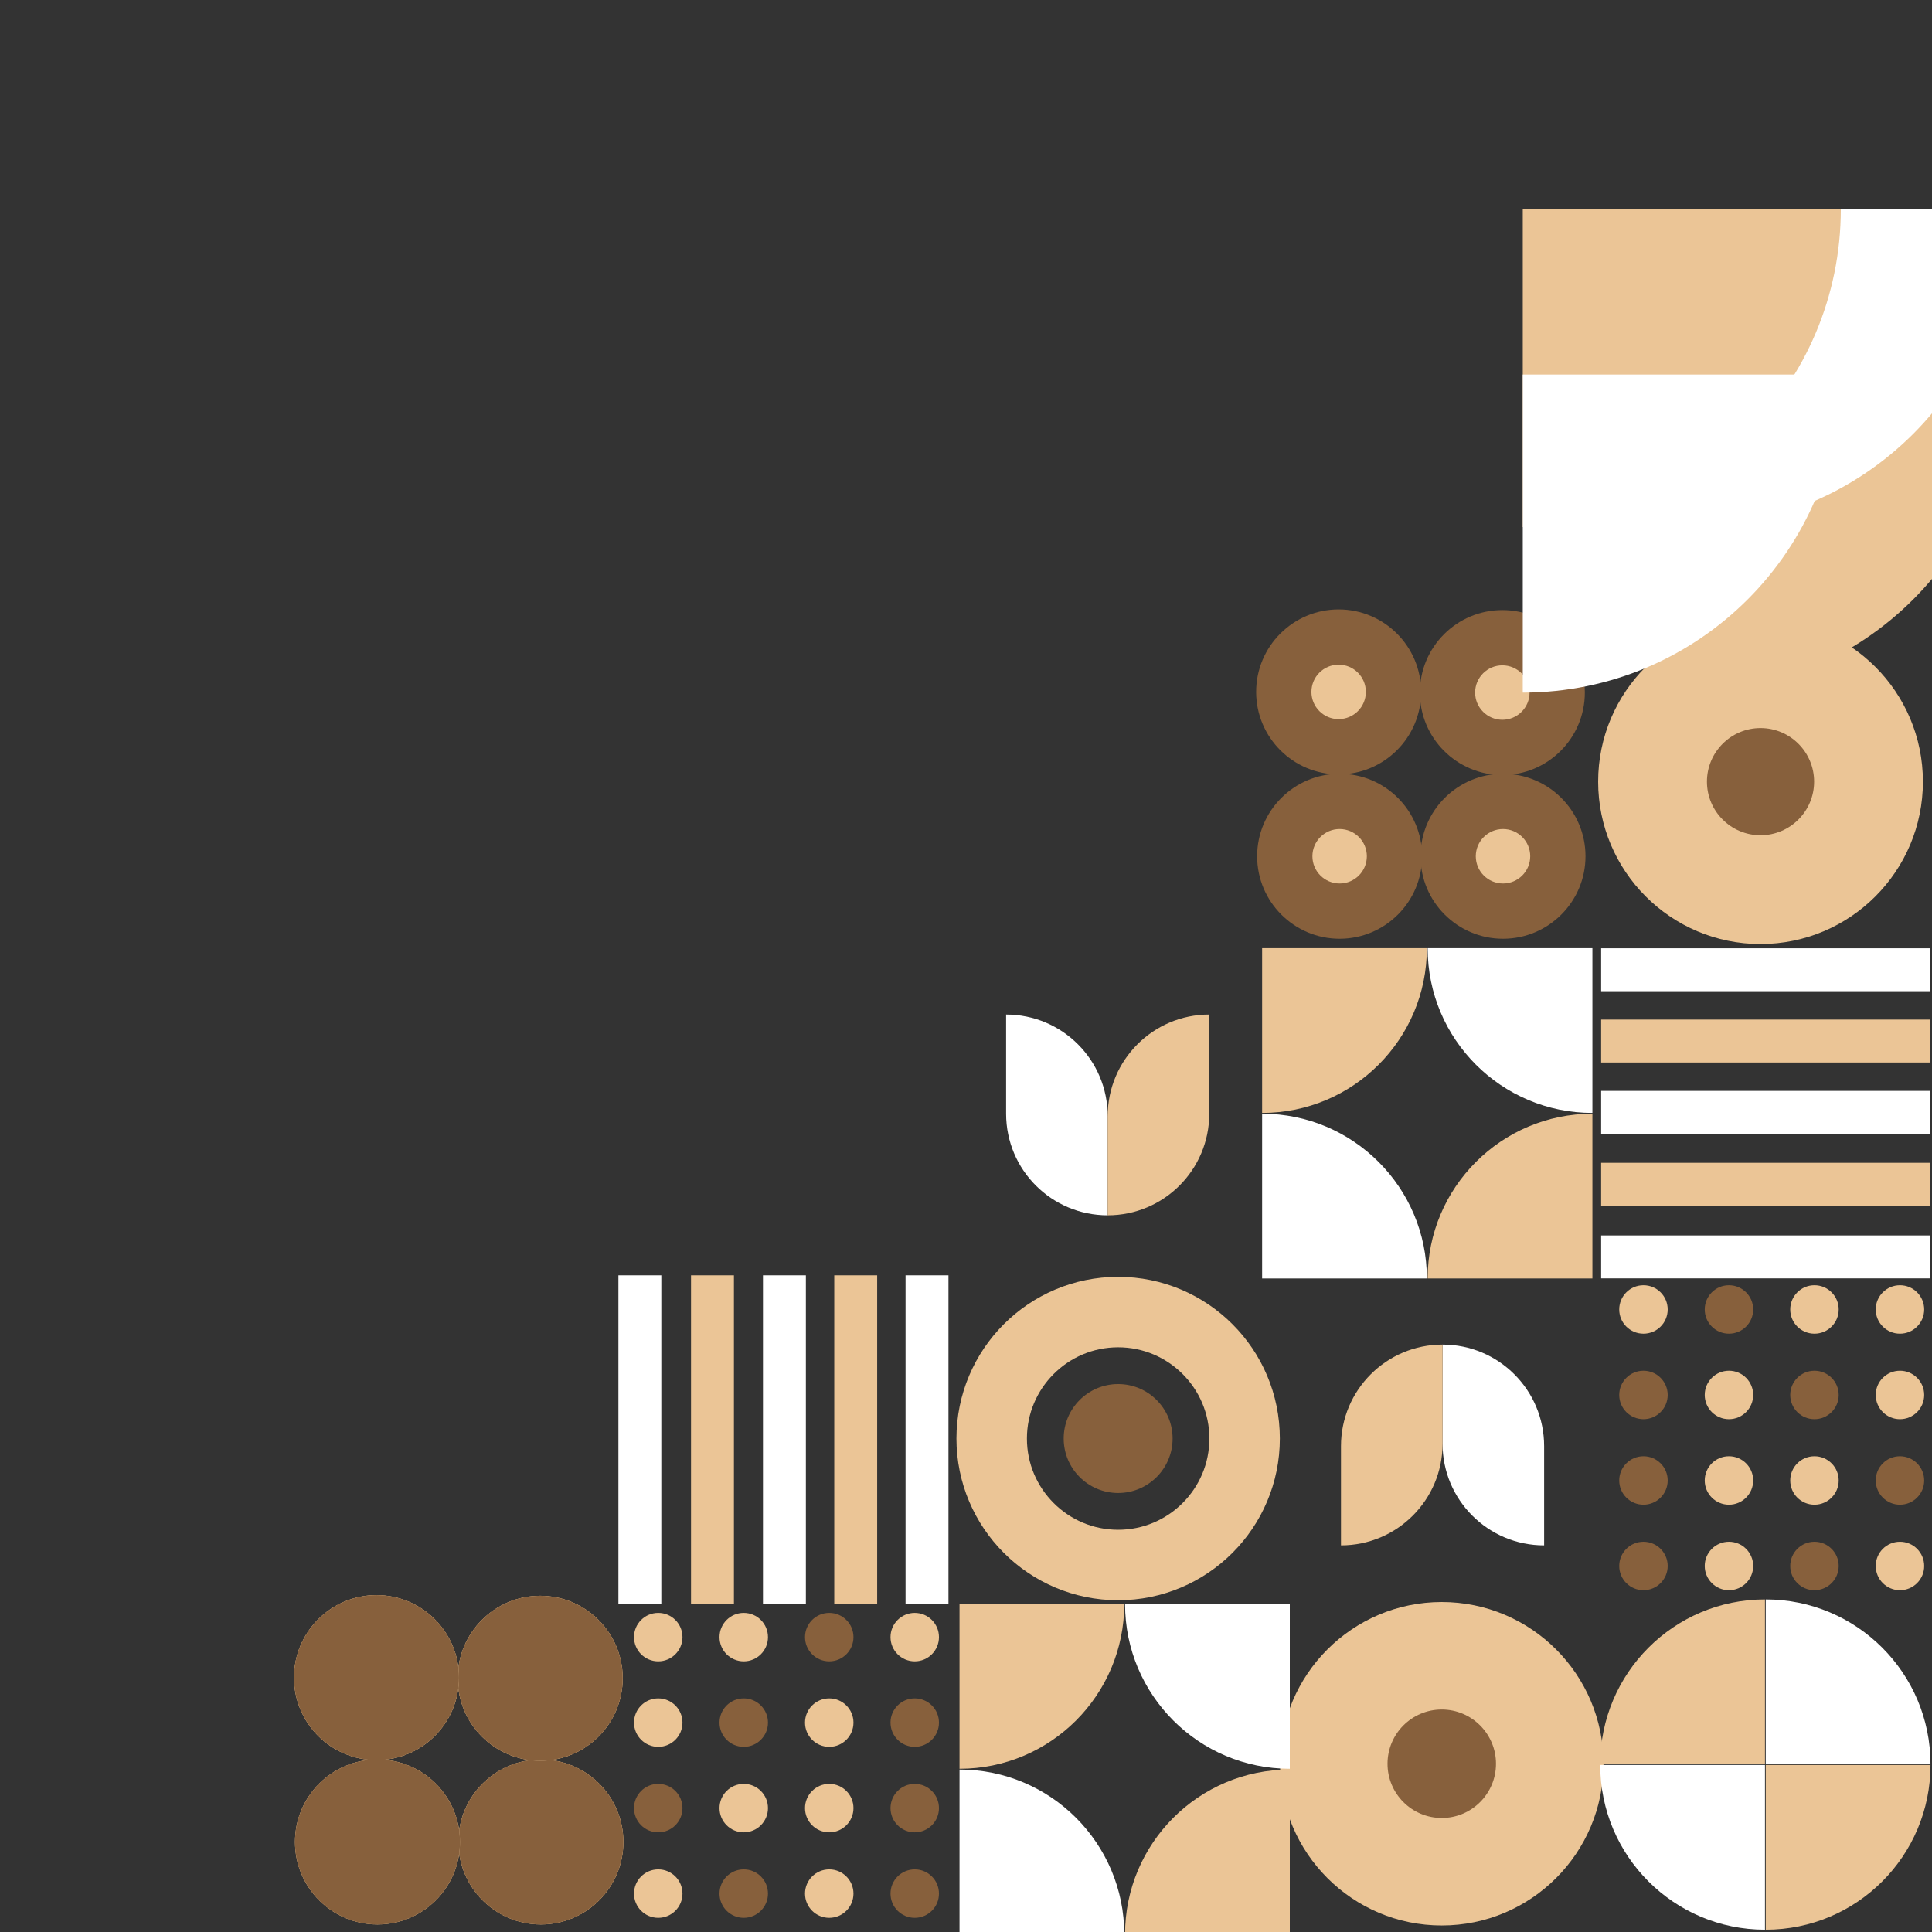<svg xmlns="http://www.w3.org/2000/svg" xmlns:xlink="http://www.w3.org/1999/xlink" preserveAspectRatio="xMidYMid meet" width="600" height="600" viewBox="0 0 600 600" style="width:100%;height:100%"><rect x="0" y="0" width="600" height="600" fill="#333333" stroke="none"/><defs><animateTransform repeatCount="indefinite" dur="12s" begin="0s" xlink:href="#_R_G_L_13_G_L_3_G_N_1_T_0" fill="freeze" attributeName="transform" from="0" to="180" type="rotate" additive="sum" keyTimes="0;0.208;0.292;0.333;0.375;0.458;1" values="0;0;90;90;90;180;180" keySplines="0.693 0 0.103 1;0.693 0 0.103 1;0.333 0 0.667 1;0.333 0 0.667 1;0.693 0 0.103 1;0 0 0 0" calcMode="spline"/><animateTransform repeatCount="indefinite" dur="12s" begin="0s" xlink:href="#_R_G_L_13_G_L_2_G_N_1_T_0" fill="freeze" attributeName="transform" from="0" to="180" type="rotate" additive="sum" keyTimes="0;0.208;0.292;0.333;0.375;0.458;1" values="0;0;90;90;90;180;180" keySplines="0.693 0 0.103 1;0.693 0 0.103 1;0.333 0 0.667 1;0.333 0 0.667 1;0.693 0 0.103 1;0 0 0 0" calcMode="spline"/><animateTransform repeatCount="indefinite" dur="12s" begin="0s" xlink:href="#_R_G_L_13_G_L_1_G_N_1_T_0" fill="freeze" attributeName="transform" from="0" to="180" type="rotate" additive="sum" keyTimes="0;0.208;0.292;0.333;0.375;0.458;1" values="0;0;90;90;90;180;180" keySplines="0.693 0 0.103 1;0.693 0 0.103 1;0.333 0 0.667 1;0.333 0 0.667 1;0.693 0 0.103 1;0 0 0 0" calcMode="spline"/><animateTransform repeatCount="indefinite" dur="12s" begin="0s" xlink:href="#_R_G_L_13_G_L_0_G_N_1_T_0" fill="freeze" attributeName="transform" from="0" to="180" type="rotate" additive="sum" keyTimes="0;0.208;0.292;0.333;0.375;0.458;1" values="0;0;90;90;90;180;180" keySplines="0.693 0 0.103 1;0.693 0 0.103 1;0.333 0 0.667 1;0.333 0 0.667 1;0.693 0 0.103 1;0 0 0 0" calcMode="spline"/><animateTransform repeatCount="indefinite" dur="12s" begin="0s" xlink:href="#_R_G_L_12_G_L_11_G" fill="freeze" attributeName="transform" from="1 1" to="1 1" type="scale" additive="sum" keyTimes="0;0.746;0.871;0.996;1" values="1 1;1 1;0.33 0.33;1 1;1 1" keySplines="0.864 0 0.101 1;0.864 0 0.101 1;0.817 0 0.235 1;0 0 0 0" calcMode="spline"/><animateTransform repeatCount="indefinite" dur="12s" begin="0s" xlink:href="#_R_G_L_12_G_L_11_G" fill="freeze" attributeName="transform" from="-11 -6" to="-11 -6" type="translate" additive="sum" keyTimes="0;1" values="-11 -6;-11 -6" keySplines="0 0 1 1" calcMode="spline"/><animateTransform repeatCount="indefinite" dur="12s" begin="0s" xlink:href="#_R_G_L_12_G_L_10_G" fill="freeze" attributeName="transform" from="0.33 0.33" to="0.33 0.33" type="scale" additive="sum" keyTimes="0;0.746;0.871;0.996;1" values="0.33 0.33;0.33 0.33;1 1;0.33 0.33;0.33 0.33" keySplines="0.864 0 0.101 1;0.864 0 0.101 1;0.817 0 0.235 1;0 0 0 0" calcMode="spline"/><animateTransform repeatCount="indefinite" dur="12s" begin="0s" xlink:href="#_R_G_L_12_G_L_10_G" fill="freeze" attributeName="transform" from="-11 -6" to="-11 -6" type="translate" additive="sum" keyTimes="0;1" values="-11 -6;-11 -6" keySplines="0 0 1 1" calcMode="spline"/><animate repeatCount="indefinite" dur="12s" begin="0s" xlink:href="#_R_G_L_12_G_L_9_G" fill="freeze" attributeName="opacity" from="0" to="0" keyTimes="0;0.808;0.829;0.912;0.933;1" values="0;0;1;1;0;0" keySplines="0.333 0 0.667 1;0.333 0 0.667 1;0.333 0 0.667 1;0.333 0 0.667 1;0 0 0 0" calcMode="spline"/><animateTransform repeatCount="indefinite" dur="12s" begin="0s" xlink:href="#_R_G_L_12_G_L_9_G" fill="freeze" attributeName="transform" from="1 1" to="1 1" type="scale" additive="sum" keyTimes="0;0.746;0.871;0.996;1" values="1 1;1 1;0.33 0.33;1 1;1 1" keySplines="0.864 0 0.101 1;0.864 0 0.101 1;0.788 0 0.136 1;0 0 0 0" calcMode="spline"/><animateTransform repeatCount="indefinite" dur="12s" begin="0s" xlink:href="#_R_G_L_12_G_L_9_G" fill="freeze" attributeName="transform" from="-11 -6" to="-11 -6" type="translate" additive="sum" keyTimes="0;1" values="-11 -6;-11 -6" keySplines="0 0 1 1" calcMode="spline"/><animate repeatCount="indefinite" dur="12s" begin="0s" xlink:href="#_R_G_L_12_G_L_9_G_N_13_T_0_M" fill="freeze" attributeName="opacity" from="0" to="1" keyTimes="0;0.042;0.042;1" values="0;0;1;1" keySplines="0 0 0 0;0 0 0 0;0 0 0 0" calcMode="spline"/><animateTransform repeatCount="indefinite" dur="12s" begin="0s" xlink:href="#_R_G_L_12_G_L_8_G" fill="freeze" attributeName="transform" from="1 1" to="1 1" type="scale" additive="sum" keyTimes="0;0.746;0.871;0.996;1" values="1 1;1 1;0.33 0.33;1 1;1 1" keySplines="0.864 0 0.101 1;0.864 0 0.101 1;0.817 0 0.235 1;0 0 0 0" calcMode="spline"/><animateTransform repeatCount="indefinite" dur="12s" begin="0s" xlink:href="#_R_G_L_12_G_L_8_G" fill="freeze" attributeName="transform" from="-11 -6" to="-11 -6" type="translate" additive="sum" keyTimes="0;1" values="-11 -6;-11 -6" keySplines="0 0 1 1" calcMode="spline"/><animateTransform repeatCount="indefinite" dur="12s" begin="0s" xlink:href="#_R_G_L_12_G_L_7_G" fill="freeze" attributeName="transform" from="0.33 0.33" to="0.33 0.33" type="scale" additive="sum" keyTimes="0;0.746;0.871;0.996;1" values="0.33 0.33;0.33 0.33;1 1;0.33 0.33;0.33 0.33" keySplines="0.864 0 0.101 1;0.864 0 0.101 1;0.817 0 0.235 1;0 0 0 0" calcMode="spline"/><animateTransform repeatCount="indefinite" dur="12s" begin="0s" xlink:href="#_R_G_L_12_G_L_7_G" fill="freeze" attributeName="transform" from="-11 -6" to="-11 -6" type="translate" additive="sum" keyTimes="0;1" values="-11 -6;-11 -6" keySplines="0 0 1 1" calcMode="spline"/><animate repeatCount="indefinite" dur="12s" begin="0s" xlink:href="#_R_G_L_12_G_L_6_G" fill="freeze" attributeName="opacity" from="0" to="0" keyTimes="0;0.808;0.829;0.912;0.933;1" values="0;0;1;1;0;0" keySplines="0.333 0 0.667 1;0.333 0 0.667 1;0.333 0 0.667 1;0.333 0 0.667 1;0 0 0 0" calcMode="spline"/><animateTransform repeatCount="indefinite" dur="12s" begin="0s" xlink:href="#_R_G_L_12_G_L_6_G" fill="freeze" attributeName="transform" from="1 1" to="1 1" type="scale" additive="sum" keyTimes="0;0.746;0.871;0.996;1" values="1 1;1 1;0.33 0.33;1 1;1 1" keySplines="0.864 0 0.101 1;0.864 0 0.101 1;0.788 0 0.136 1;0 0 0 0" calcMode="spline"/><animateTransform repeatCount="indefinite" dur="12s" begin="0s" xlink:href="#_R_G_L_12_G_L_6_G" fill="freeze" attributeName="transform" from="-11 -6" to="-11 -6" type="translate" additive="sum" keyTimes="0;1" values="-11 -6;-11 -6" keySplines="0 0 1 1" calcMode="spline"/><animate repeatCount="indefinite" dur="12s" begin="0s" xlink:href="#_R_G_L_12_G_L_6_G_N_9_T_0_M" fill="freeze" attributeName="opacity" from="0" to="1" keyTimes="0;0.042;0.042;1" values="0;0;1;1" keySplines="0 0 0 0;0 0 0 0;0 0 0 0" calcMode="spline"/><animateTransform repeatCount="indefinite" dur="12s" begin="0s" xlink:href="#_R_G_L_12_G_L_5_G" fill="freeze" attributeName="transform" from="1 1" to="1 1" type="scale" additive="sum" keyTimes="0;0.746;0.871;0.996;1" values="1 1;1 1;0.33 0.33;1 1;1 1" keySplines="0.864 0 0.101 1;0.864 0 0.101 1;0.817 0 0.235 1;0 0 0 0" calcMode="spline"/><animateTransform repeatCount="indefinite" dur="12s" begin="0s" xlink:href="#_R_G_L_12_G_L_5_G" fill="freeze" attributeName="transform" from="-11 -6" to="-11 -6" type="translate" additive="sum" keyTimes="0;1" values="-11 -6;-11 -6" keySplines="0 0 1 1" calcMode="spline"/><animateTransform repeatCount="indefinite" dur="12s" begin="0s" xlink:href="#_R_G_L_12_G_L_4_G" fill="freeze" attributeName="transform" from="0.33 0.33" to="0.33 0.33" type="scale" additive="sum" keyTimes="0;0.746;0.871;0.996;1" values="0.33 0.33;0.33 0.33;1 1;0.33 0.33;0.33 0.33" keySplines="0.864 0 0.101 1;0.864 0 0.101 1;0.817 0 0.235 1;0 0 0 0" calcMode="spline"/><animateTransform repeatCount="indefinite" dur="12s" begin="0s" xlink:href="#_R_G_L_12_G_L_4_G" fill="freeze" attributeName="transform" from="-11 -6" to="-11 -6" type="translate" additive="sum" keyTimes="0;1" values="-11 -6;-11 -6" keySplines="0 0 1 1" calcMode="spline"/><animate repeatCount="indefinite" dur="12s" begin="0s" xlink:href="#_R_G_L_12_G_L_3_G" fill="freeze" attributeName="opacity" from="0" to="0" keyTimes="0;0.808;0.829;0.912;0.933;1" values="0;0;1;1;0;0" keySplines="0.333 0 0.667 1;0.333 0 0.667 1;0.333 0 0.667 1;0.333 0 0.667 1;0 0 0 0" calcMode="spline"/><animateTransform repeatCount="indefinite" dur="12s" begin="0s" xlink:href="#_R_G_L_12_G_L_3_G" fill="freeze" attributeName="transform" from="1 1" to="1 1" type="scale" additive="sum" keyTimes="0;0.746;0.871;0.996;1" values="1 1;1 1;0.33 0.33;1 1;1 1" keySplines="0.864 0 0.101 1;0.864 0 0.101 1;0.788 0 0.136 1;0 0 0 0" calcMode="spline"/><animateTransform repeatCount="indefinite" dur="12s" begin="0s" xlink:href="#_R_G_L_12_G_L_3_G" fill="freeze" attributeName="transform" from="-11 -6" to="-11 -6" type="translate" additive="sum" keyTimes="0;1" values="-11 -6;-11 -6" keySplines="0 0 1 1" calcMode="spline"/><animate repeatCount="indefinite" dur="12s" begin="0s" xlink:href="#_R_G_L_12_G_L_3_G_N_5_T_0_M" fill="freeze" attributeName="opacity" from="0" to="1" keyTimes="0;0.042;0.042;1" values="0;0;1;1" keySplines="0 0 0 0;0 0 0 0;0 0 0 0" calcMode="spline"/><animateTransform repeatCount="indefinite" dur="12s" begin="0s" xlink:href="#_R_G_L_12_G_L_2_G" fill="freeze" attributeName="transform" from="1 1" to="1 1" type="scale" additive="sum" keyTimes="0;0.746;0.871;0.996;1" values="1 1;1 1;0.33 0.33;1 1;1 1" keySplines="0.864 0 0.101 1;0.864 0 0.101 1;0.817 0 0.235 1;0 0 0 0" calcMode="spline"/><animateTransform repeatCount="indefinite" dur="12s" begin="0s" xlink:href="#_R_G_L_12_G_L_2_G" fill="freeze" attributeName="transform" from="-11 -6" to="-11 -6" type="translate" additive="sum" keyTimes="0;1" values="-11 -6;-11 -6" keySplines="0 0 1 1" calcMode="spline"/><animateTransform repeatCount="indefinite" dur="12s" begin="0s" xlink:href="#_R_G_L_12_G_L_1_G" fill="freeze" attributeName="transform" from="0.33 0.33" to="0.33 0.33" type="scale" additive="sum" keyTimes="0;0.746;0.871;0.996;1" values="0.33 0.33;0.33 0.33;1 1;0.33 0.33;0.33 0.33" keySplines="0.864 0 0.101 1;0.864 0 0.101 1;0.817 0 0.235 1;0 0 0 0" calcMode="spline"/><animateTransform repeatCount="indefinite" dur="12s" begin="0s" xlink:href="#_R_G_L_12_G_L_1_G" fill="freeze" attributeName="transform" from="-11 -6" to="-11 -6" type="translate" additive="sum" keyTimes="0;1" values="-11 -6;-11 -6" keySplines="0 0 1 1" calcMode="spline"/><animate repeatCount="indefinite" dur="12s" begin="0s" xlink:href="#_R_G_L_12_G_L_0_G" fill="freeze" attributeName="opacity" from="0" to="0" keyTimes="0;0.808;0.829;0.912;0.933;1" values="0;0;1;1;0;0" keySplines="0.333 0 0.667 1;0.333 0 0.667 1;0.333 0 0.667 1;0.333 0 0.667 1;0 0 0 0" calcMode="spline"/><animateTransform repeatCount="indefinite" dur="12s" begin="0s" xlink:href="#_R_G_L_12_G_L_0_G" fill="freeze" attributeName="transform" from="1 1" to="1 1" type="scale" additive="sum" keyTimes="0;0.746;0.871;0.996;1" values="1 1;1 1;0.33 0.33;1 1;1 1" keySplines="0.864 0 0.101 1;0.864 0 0.101 1;0.788 0 0.136 1;0 0 0 0" calcMode="spline"/><animateTransform repeatCount="indefinite" dur="12s" begin="0s" xlink:href="#_R_G_L_12_G_L_0_G" fill="freeze" attributeName="transform" from="-11 -6" to="-11 -6" type="translate" additive="sum" keyTimes="0;1" values="-11 -6;-11 -6" keySplines="0 0 1 1" calcMode="spline"/><animate repeatCount="indefinite" dur="12s" begin="0s" xlink:href="#_R_G_L_12_G_L_0_G_N_1_T_0_M" fill="freeze" attributeName="opacity" from="0" to="1" keyTimes="0;0.042;0.042;1" values="0;0;1;1" keySplines="0 0 0 0;0 0 0 0;0 0 0 0" calcMode="spline"/><animateTransform repeatCount="indefinite" dur="12s" begin="0s" xlink:href="#_R_G_L_11_G_L_1_G_N_1_T_0" fill="freeze" attributeName="transform" from="0" to="360" type="rotate" additive="sum" keyTimes="0;0.424;0.507;0.549;0.632;1" values="0;0;180;180;360;360" keySplines="0.832 0 0.063 1;0.832 0 0.063 1;0.333 0 0.833 1;0.795 0 0.071 1;0 0 0 0" calcMode="spline"/><animateTransform repeatCount="indefinite" dur="12s" begin="0s" xlink:href="#_R_G_L_11_G_L_0_G_N_1_T_0" fill="freeze" attributeName="transform" from="0" to="360" type="rotate" additive="sum" keyTimes="0;0.424;0.507;0.549;0.632;1" values="0;0;180;180;360;360" keySplines="0.832 0 0.063 1;0.832 0 0.063 1;0.333 0 0.833 1;0.795 0 0.071 1;0 0 0 0" calcMode="spline"/><animate repeatCount="indefinite" dur="12s" begin="0s" xlink:href="#_R_G_L_8_G_L_0_G_M" fill="freeze" attributeName="opacity" from="0" to="1" keyTimes="0;0.042;0.042;1" values="0;0;1;1" keySplines="0 0 0 0;0 0 0 0;0 0 0 0" calcMode="spline"/><animateTransform repeatCount="indefinite" dur="12s" begin="0s" xlink:href="#_R_G_L_7_G_L_3_G_N_1_T_0" fill="freeze" attributeName="transform" from="0" to="180" type="rotate" additive="sum" keyTimes="0;0.621;0.704;0.746;0.787;0.871;1" values="0;0;90;90;90;180;180" keySplines="0.693 0 0.103 1;0.693 0 0.103 1;0.333 0 0.667 1;0.333 0 0.667 1;0.693 0 0.103 1;0 0 0 0" calcMode="spline"/><animateTransform repeatCount="indefinite" dur="12s" begin="0s" xlink:href="#_R_G_L_7_G_L_2_G_N_1_T_0" fill="freeze" attributeName="transform" from="0" to="180" type="rotate" additive="sum" keyTimes="0;0.621;0.704;0.746;0.787;0.871;1" values="0;0;90;90;90;180;180" keySplines="0.693 0 0.103 1;0.693 0 0.103 1;0.333 0 0.667 1;0.333 0 0.667 1;0.693 0 0.103 1;0 0 0 0" calcMode="spline"/><animateTransform repeatCount="indefinite" dur="12s" begin="0s" xlink:href="#_R_G_L_7_G_L_1_G_N_1_T_0" fill="freeze" attributeName="transform" from="0" to="180" type="rotate" additive="sum" keyTimes="0;0.621;0.704;0.746;0.787;0.871;1" values="0;0;90;90;90;180;180" keySplines="0.693 0 0.103 1;0.693 0 0.103 1;0.333 0 0.667 1;0.333 0 0.667 1;0.693 0 0.103 1;0 0 0 0" calcMode="spline"/><animateTransform repeatCount="indefinite" dur="12s" begin="0s" xlink:href="#_R_G_L_7_G_L_0_G_N_1_T_0" fill="freeze" attributeName="transform" from="0" to="180" type="rotate" additive="sum" keyTimes="0;0.621;0.704;0.746;0.787;0.871;1" values="0;0;90;90;90;180;180" keySplines="0.693 0 0.103 1;0.693 0 0.103 1;0.333 0 0.667 1;0.333 0 0.667 1;0.693 0 0.103 1;0 0 0 0" calcMode="spline"/><animate repeatCount="indefinite" dur="12s" begin="0s" xlink:href="#_R_G_L_2_G_L_9_G_N_13_T_0_M" fill="freeze" attributeName="opacity" from="0" to="1" keyTimes="0;0.042;0.042;1" values="0;0;1;1" keySplines="0 0 0 0;0 0 0 0;0 0 0 0" calcMode="spline"/><animate repeatCount="indefinite" dur="12s" begin="0s" xlink:href="#_R_G_L_2_G_L_6_G_N_9_T_0_M" fill="freeze" attributeName="opacity" from="0" to="1" keyTimes="0;0.042;0.042;1" values="0;0;1;1" keySplines="0 0 0 0;0 0 0 0;0 0 0 0" calcMode="spline"/><animate repeatCount="indefinite" dur="12s" begin="0s" xlink:href="#_R_G_L_2_G_L_3_G_N_5_T_0_M" fill="freeze" attributeName="opacity" from="0" to="1" keyTimes="0;0.042;0.042;1" values="0;0;1;1" keySplines="0 0 0 0;0 0 0 0;0 0 0 0" calcMode="spline"/><animate repeatCount="indefinite" dur="12s" begin="0s" xlink:href="#_R_G_L_2_G_L_0_G_N_1_T_0_M" fill="freeze" attributeName="opacity" from="0" to="1" keyTimes="0;0.042;0.042;1" values="0;0;1;1" keySplines="0 0 0 0;0 0 0 0;0 0 0 0" calcMode="spline"/><animate repeatCount="indefinite" dur="12s" begin="0s" xlink:href="#_R_G_L_1_G_L_0_G_M" fill="freeze" attributeName="opacity" from="0" to="1" keyTimes="0;0.042;0.042;1" values="0;0;1;1" keySplines="0 0 0 0;0 0 0 0;0 0 0 0" calcMode="spline"/><animateTransform repeatCount="indefinite" dur="12s" begin="0s" xlink:href="#_R_G_L_0_G_L_3_G" fill="freeze" attributeName="transform" from="0" to="0" type="rotate" additive="sum" keyTimes="0;0.078;0.131;0.208;1" values="0;180;180;0;0" keySplines="0.652 0 0.109 1;0.333 0 0.833 1;0.761 0 0.215 1;0 0 0 0" calcMode="spline"/><animateTransform repeatCount="indefinite" dur="12s" begin="0s" xlink:href="#_R_G_L_0_G_L_3_G" fill="freeze" attributeName="transform" from="0.518 0.518" to="0.518 0.518" type="scale" additive="sum" keyTimes="0;1" values="0.518 0.518;0.518 0.518" keySplines="0 0 1 1" calcMode="spline"/><animateTransform repeatCount="indefinite" dur="12s" begin="0s" xlink:href="#_R_G_L_0_G_L_2_G" fill="freeze" attributeName="transform" from="-90" to="-90" type="rotate" additive="sum" keyTimes="0;0.078;0.131;0.208;1" values="-90;-270;-270;-90;-90" keySplines="0.712 0.34 0.109 1;0.422 0 0.833 1;0.761 0 0.215 1;0 0 0 0" calcMode="spline"/><animateTransform repeatCount="indefinite" dur="12s" begin="0s" xlink:href="#_R_G_L_0_G_L_2_G" fill="freeze" attributeName="transform" from="0.518 0.518" to="0.518 0.518" type="scale" additive="sum" keyTimes="0;1" values="0.518 0.518;0.518 0.518" keySplines="0 0 1 1" calcMode="spline"/><animateTransform repeatCount="indefinite" dur="12s" begin="0s" xlink:href="#_R_G_L_0_G_L_1_G" fill="freeze" attributeName="transform" from="-180" to="-180" type="rotate" additive="sum" keyTimes="0;0.078;0.131;0.208;1" values="-180;0;0;-180;-180" keySplines="0.652 0 0.109 1;0.333 0 0.833 1;0.761 0 0.215 1;0 0 0 0" calcMode="spline"/><animateTransform repeatCount="indefinite" dur="12s" begin="0s" xlink:href="#_R_G_L_0_G_L_1_G" fill="freeze" attributeName="transform" from="0.518 0.518" to="0.518 0.518" type="scale" additive="sum" keyTimes="0;1" values="0.518 0.518;0.518 0.518" keySplines="0 0 1 1" calcMode="spline"/><animateTransform repeatCount="indefinite" dur="12s" begin="0s" xlink:href="#_R_G_L_0_G_L_0_G" fill="freeze" attributeName="transform" from="-270" to="-270" type="rotate" additive="sum" keyTimes="0;0.078;0.131;0.208;1" values="-270;-90;-90;-270;-270" keySplines="0.652 0 0.109 1;0.333 0 0.833 1;0.761 0 0.215 1;0 0 0 0" calcMode="spline"/><animateTransform repeatCount="indefinite" dur="12s" begin="0s" xlink:href="#_R_G_L_0_G_L_0_G" fill="freeze" attributeName="transform" from="0.518 0.518" to="0.518 0.518" type="scale" additive="sum" keyTimes="0;1" values="0.518 0.518;0.518 0.518" keySplines="0 0 1 1" calcMode="spline"/><animate attributeType="XML" attributeName="opacity" dur="12s" from="0" to="1" xlink:href="#time_group"/></defs><g id="_R_G"><g id="_R_G_L_14_G_N_1_T_0" transform=" translate(401, 413) translate(0, 0)"><g id="_R_G_L_14_G" transform=" translate(-157.699, 33.904) rotate(90) scale(-0.205, 0.205) translate(-250, -250)"><g id="_R_G_L_14_G_L_4_G_N_1_T_0" transform=" translate(250.25, 250.249) translate(-50.25, -50.249)"><g id="_R_G_L_14_G_L_4_G" transform=" translate(49, 267.5) translate(1, -217.5)"><path id="_R_G_L_14_G_L_4_G_D_0_P_0" fill="#ffffff" fill-opacity="1" fill-rule="nonzero" d=" M248 185 C248,185 248,250 248,250 C248,250 -250,250 -250,250 C-250,250 -250,185 -250,185 C-250,185 248,185 248,185z "/><path id="_R_G_L_14_G_L_4_G_D_1_P_0" stroke="#ebc596" stroke-linecap="round" stroke-linejoin="round" fill="none" stroke-width="0" stroke-opacity="1" d=" M248 185 C248,185 248,250 248,250 C248,250 -250,250 -250,250 C-250,250 -250,185 -250,185 C-250,185 248,185 248,185z "/></g></g><g id="_R_G_L_14_G_L_3_G_N_1_T_0" transform=" translate(250.25, 250.249) translate(-50.25, -50.249)"><g id="_R_G_L_14_G_L_3_G" transform=" translate(49, 157.5) translate(1, -217.5)"><path id="_R_G_L_14_G_L_3_G_D_0_P_0" fill="#ebc596" fill-opacity="1" fill-rule="nonzero" d=" M248 185 C248,185 248,250 248,250 C248,250 -250,250 -250,250 C-250,250 -250,185 -250,185 C-250,185 248,185 248,185z "/><path id="_R_G_L_14_G_L_3_G_D_1_P_0" stroke="#ebc596" stroke-linecap="round" stroke-linejoin="round" fill="none" stroke-width="0" stroke-opacity="1" d=" M248 185 C248,185 248,250 248,250 C248,250 -250,250 -250,250 C-250,250 -250,185 -250,185 C-250,185 248,185 248,185z "/></g></g><g id="_R_G_L_14_G_L_2_G_N_1_T_0" transform=" translate(250.25, 250.249) translate(-50.25, -50.249)"><g id="_R_G_L_14_G_L_2_G" transform=" translate(49, 48.5) translate(1, -217.5)"><path id="_R_G_L_14_G_L_2_G_D_0_P_0" fill="#ffffff" fill-opacity="1" fill-rule="nonzero" d=" M248 185 C248,185 248,250 248,250 C248,250 -250,250 -250,250 C-250,250 -250,185 -250,185 C-250,185 248,185 248,185z "/><path id="_R_G_L_14_G_L_2_G_D_1_P_0" stroke="#ebc596" stroke-linecap="round" stroke-linejoin="round" fill="none" stroke-width="0" stroke-opacity="1" d=" M248 185 C248,185 248,250 248,250 C248,250 -250,250 -250,250 C-250,250 -250,185 -250,185 C-250,185 248,185 248,185z "/></g></g><g id="_R_G_L_14_G_L_1_G_N_1_T_0" transform=" translate(250.25, 250.249) translate(-50.25, -50.249)"><g id="_R_G_L_14_G_L_1_G" transform=" translate(49, -59.5) translate(1, -217.5)"><path id="_R_G_L_14_G_L_1_G_D_0_P_0" fill="#ebc596" fill-opacity="1" fill-rule="nonzero" d=" M248 185 C248,185 248,250 248,250 C248,250 -250,250 -250,250 C-250,250 -250,185 -250,185 C-250,185 248,185 248,185z "/><path id="_R_G_L_14_G_L_1_G_D_1_P_0" stroke="#ebc596" stroke-linecap="round" stroke-linejoin="round" fill="none" stroke-width="0" stroke-opacity="1" d=" M248 185 C248,185 248,250 248,250 C248,250 -250,250 -250,250 C-250,250 -250,185 -250,185 C-250,185 248,185 248,185z "/></g></g><g id="_R_G_L_14_G_L_0_G_N_1_T_0" transform=" translate(250.25, 250.249) translate(-50.25, -50.249)"><g id="_R_G_L_14_G_L_0_G" transform=" translate(49, -167.5) translate(1, -217.5)"><path id="_R_G_L_14_G_L_0_G_D_0_P_0" fill="#ffffff" fill-opacity="1" fill-rule="nonzero" d=" M248 185 C248,185 248,250 248,250 C248,250 -250,250 -250,250 C-250,250 -250,185 -250,185 C-250,185 248,185 248,185z "/><path id="_R_G_L_14_G_L_0_G_D_1_P_0" stroke="#ebc596" stroke-linecap="round" stroke-linejoin="round" fill="none" stroke-width="0" stroke-opacity="1" d=" M248 185 C248,185 248,250 248,250 C248,250 -250,250 -250,250 C-250,250 -250,185 -250,185 C-250,185 248,185 248,185z "/></g></g></g></g><g id="_R_G_L_13_G" transform=" translate(443.25, 345.75) scale(0.205, 0.205) translate(-250, -250)"><g id="_R_G_L_13_G_L_3_G_N_1_T_0" transform=" translate(250, 250)"><g id="_R_G_L_13_G_L_3_G" transform=" translate(125.384, 125.384) rotate(180) scale(0.518, 0.518) translate(0, 0)"><path id="_R_G_L_13_G_L_3_G_D_0_P_0" fill="#ebc596" fill-opacity="1" fill-rule="nonzero" d=" M-240.92 -240.92 C-240.92,-240.92 -240.92,240.92 -240.92,240.92 C25.19,240.92 240.92,25.19 240.92,-240.92 C240.92,-240.92 -240.92,-240.92 -240.92,-240.92z "/><path id="_R_G_L_13_G_L_3_G_D_1_P_0" stroke="#ebc596" stroke-linecap="round" stroke-linejoin="round" fill="none" stroke-width="0" stroke-opacity="1" d=" M-240.92 -240.92 C-240.92,-240.92 -240.92,240.92 -240.92,240.92 C25.19,240.92 240.92,25.19 240.92,-240.92 C240.92,-240.92 -240.92,-240.92 -240.92,-240.92z "/></g></g><g id="_R_G_L_13_G_L_2_G_N_1_T_0" transform=" translate(250, 250)"><g id="_R_G_L_13_G_L_2_G" transform=" translate(125.384, -125.384) rotate(-270) scale(0.518, 0.518) translate(0, 0)"><path id="_R_G_L_13_G_L_2_G_D_0_P_0" fill="#ffffff" fill-opacity="1" fill-rule="nonzero" d=" M-240.92 -240.92 C-240.92,-240.92 -240.92,240.92 -240.92,240.92 C25.19,240.92 240.92,25.19 240.92,-240.92 C240.92,-240.92 -240.92,-240.92 -240.92,-240.92z "/><path id="_R_G_L_13_G_L_2_G_D_1_P_0" stroke="#ebc596" stroke-linecap="round" stroke-linejoin="round" fill="none" stroke-width="0" stroke-opacity="1" d=" M-240.92 -240.92 C-240.92,-240.92 -240.92,240.92 -240.92,240.92 C25.19,240.92 240.92,25.19 240.92,-240.92 C240.92,-240.92 -240.92,-240.92 -240.92,-240.92z "/></g></g><g id="_R_G_L_13_G_L_1_G_N_1_T_0" transform=" translate(250, 250)"><g id="_R_G_L_13_G_L_1_G" transform=" translate(-125.384, -125.384) scale(0.518, 0.518) translate(0, 0)"><path id="_R_G_L_13_G_L_1_G_D_0_P_0" fill="#ebc596" fill-opacity="1" fill-rule="nonzero" d=" M-240.92 -240.92 C-240.92,-240.92 -240.92,240.92 -240.92,240.92 C25.19,240.92 240.92,25.19 240.92,-240.92 C240.92,-240.92 -240.92,-240.92 -240.92,-240.92z "/><path id="_R_G_L_13_G_L_1_G_D_1_P_0" stroke="#ebc596" stroke-linecap="round" stroke-linejoin="round" fill="none" stroke-width="0" stroke-opacity="1" d=" M-240.92 -240.92 C-240.92,-240.92 -240.92,240.92 -240.92,240.92 C25.19,240.92 240.92,25.19 240.92,-240.92 C240.92,-240.92 -240.92,-240.92 -240.92,-240.92z "/></g></g><g id="_R_G_L_13_G_L_0_G_N_1_T_0" transform=" translate(250, 250)"><g id="_R_G_L_13_G_L_0_G" transform=" translate(-125.384, 125.384) rotate(-90) scale(0.518, 0.518) translate(0, 0)"><path id="_R_G_L_13_G_L_0_G_D_0_P_0" fill="#ffffff" fill-opacity="1" fill-rule="nonzero" d=" M-240.92 -240.92 C-240.92,-240.92 -240.92,240.92 -240.92,240.92 C25.19,240.92 240.92,25.19 240.92,-240.92 C240.92,-240.92 -240.92,-240.92 -240.92,-240.92z "/><path id="_R_G_L_13_G_L_0_G_D_1_P_0" stroke="#ebc596" stroke-linecap="round" stroke-linejoin="round" fill="none" stroke-width="0" stroke-opacity="1" d=" M-240.92 -240.92 C-240.92,-240.92 -240.92,240.92 -240.92,240.92 C25.19,240.92 240.92,25.19 240.92,-240.92 C240.92,-240.92 -240.92,-240.92 -240.92,-240.92z "/></g></g></g><g id="_R_G_L_12_G_N_1_T_0" transform=" translate(401, 413) translate(0, 0)"><g id="_R_G_L_12_G" transform=" translate(-259.696, 132.998) scale(0.205, 0.205) translate(-250, -250)"><g id="_R_G_L_12_G_L_11_G_N_13_T_0" transform=" translate(374.5, 374) scale(0.508, 0.508) translate(0, 0)"><g id="_R_G_L_12_G_L_11_G" transform=" translate(0, 0)"><path id="_R_G_L_12_G_L_11_G_D_0_P_0" fill="#87603c" fill-opacity="1" fill-rule="nonzero" d=" M11 -240 C146.77,-240 257,-129.77 257,6 C257,141.77 146.77,252 11,252 C-124.77,252 -235,141.77 -235,6 C-235,-129.77 -124.77,-240 11,-240z "/><path id="_R_G_L_12_G_L_11_G_D_1_P_0" stroke="#ff00a2" stroke-linecap="round" stroke-linejoin="round" fill="none" stroke-width="0" stroke-opacity="1" d=" M11 -240 C146.77,-240 257,-129.77 257,6 C257,141.77 146.77,252 11,252 C-124.77,252 -235,141.77 -235,6 C-235,-129.77 -124.77,-240 11,-240z "/></g></g><g id="_R_G_L_12_G_L_10_G_N_13_T_0" transform=" translate(374.5, 374) scale(0.508, 0.508) translate(0, 0)"><g id="_R_G_L_12_G_L_10_G" transform=" translate(0, 0)"><path id="_R_G_L_12_G_L_10_G_D_0_P_0" fill="#ebc596" fill-opacity="1" fill-rule="nonzero" d=" M11 -240 C146.77,-240 257,-129.77 257,6 C257,141.77 146.77,252 11,252 C-124.77,252 -235,141.77 -235,6 C-235,-129.77 -124.77,-240 11,-240z "/><path id="_R_G_L_12_G_L_10_G_D_1_P_0" stroke="#ff00a2" stroke-linecap="round" stroke-linejoin="round" fill="none" stroke-width="0" stroke-opacity="1" d=" M11 -240 C146.77,-240 257,-129.77 257,6 C257,141.77 146.77,252 11,252 C-124.77,252 -235,141.77 -235,6 C-235,-129.77 -124.77,-240 11,-240z "/></g></g><g id="_R_G_L_12_G_L_9_G_N_13_T_0_M"><g id="_R_G_L_12_G_L_9_G_N_13_T_0" transform=" translate(374.5, 374) scale(0.508, 0.508) translate(0, 0)"><g id="_R_G_L_12_G_L_9_G" transform=" translate(0, 0)"><path id="_R_G_L_12_G_L_9_G_D_0_P_0" fill="#87603c" fill-opacity="1" fill-rule="nonzero" d=" M11 -240 C146.77,-240 257,-129.77 257,6 C257,141.77 146.77,252 11,252 C-124.77,252 -235,141.77 -235,6 C-235,-129.77 -124.77,-240 11,-240z "/><path id="_R_G_L_12_G_L_9_G_D_1_P_0" stroke="#ff00a2" stroke-linecap="round" stroke-linejoin="round" fill="none" stroke-width="0" stroke-opacity="1" d=" M11 -240 C146.77,-240 257,-129.77 257,6 C257,141.77 146.77,252 11,252 C-124.77,252 -235,141.77 -235,6 C-235,-129.77 -124.77,-240 11,-240z "/></g></g></g><g id="_R_G_L_12_G_L_8_G_N_9_T_0" transform=" translate(373.5, 126) scale(0.508, 0.508) translate(0, 0)"><g id="_R_G_L_12_G_L_8_G" transform=" translate(0, 0)"><path id="_R_G_L_12_G_L_8_G_D_0_P_0" fill="#87603c" fill-opacity="1" fill-rule="nonzero" d=" M11 -240 C146.77,-240 257,-129.77 257,6 C257,141.77 146.77,252 11,252 C-124.77,252 -235,141.77 -235,6 C-235,-129.77 -124.77,-240 11,-240z "/><path id="_R_G_L_12_G_L_8_G_D_1_P_0" stroke="#ff00a2" stroke-linecap="round" stroke-linejoin="round" fill="none" stroke-width="0" stroke-opacity="1" d=" M11 -240 C146.77,-240 257,-129.77 257,6 C257,141.77 146.77,252 11,252 C-124.77,252 -235,141.77 -235,6 C-235,-129.77 -124.77,-240 11,-240z "/></g></g><g id="_R_G_L_12_G_L_7_G_N_9_T_0" transform=" translate(373.5, 126) scale(0.508, 0.508) translate(0, 0)"><g id="_R_G_L_12_G_L_7_G" transform=" translate(0, 0)"><path id="_R_G_L_12_G_L_7_G_D_0_P_0" fill="#ebc596" fill-opacity="1" fill-rule="nonzero" d=" M11 -240 C146.77,-240 257,-129.77 257,6 C257,141.77 146.77,252 11,252 C-124.77,252 -235,141.77 -235,6 C-235,-129.77 -124.77,-240 11,-240z "/><path id="_R_G_L_12_G_L_7_G_D_1_P_0" stroke="#ff00a2" stroke-linecap="round" stroke-linejoin="round" fill="none" stroke-width="0" stroke-opacity="1" d=" M11 -240 C146.77,-240 257,-129.77 257,6 C257,141.77 146.77,252 11,252 C-124.77,252 -235,141.77 -235,6 C-235,-129.77 -124.77,-240 11,-240z "/></g></g><g id="_R_G_L_12_G_L_6_G_N_9_T_0_M"><g id="_R_G_L_12_G_L_6_G_N_9_T_0" transform=" translate(373.5, 126) scale(0.508, 0.508) translate(0, 0)"><g id="_R_G_L_12_G_L_6_G" transform=" translate(0, 0)"><path id="_R_G_L_12_G_L_6_G_D_0_P_0" fill="#87603c" fill-opacity="1" fill-rule="nonzero" d=" M11 -240 C146.77,-240 257,-129.77 257,6 C257,141.77 146.77,252 11,252 C-124.77,252 -235,141.77 -235,6 C-235,-129.77 -124.77,-240 11,-240z "/><path id="_R_G_L_12_G_L_6_G_D_1_P_0" stroke="#ff00a2" stroke-linecap="round" stroke-linejoin="round" fill="none" stroke-width="0" stroke-opacity="1" d=" M11 -240 C146.77,-240 257,-129.77 257,6 C257,141.77 146.77,252 11,252 C-124.77,252 -235,141.77 -235,6 C-235,-129.77 -124.77,-240 11,-240z "/></g></g></g><g id="_R_G_L_12_G_L_5_G_N_5_T_0" transform=" translate(127, 374) scale(0.508, 0.508) translate(0, 0)"><g id="_R_G_L_12_G_L_5_G" transform=" translate(0, 0)"><path id="_R_G_L_12_G_L_5_G_D_0_P_0" fill="#87603c" fill-opacity="1" fill-rule="nonzero" d=" M11 -240 C146.77,-240 257,-129.77 257,6 C257,141.77 146.77,252 11,252 C-124.77,252 -235,141.77 -235,6 C-235,-129.77 -124.77,-240 11,-240z "/><path id="_R_G_L_12_G_L_5_G_D_1_P_0" stroke="#ff00a2" stroke-linecap="round" stroke-linejoin="round" fill="none" stroke-width="0" stroke-opacity="1" d=" M11 -240 C146.77,-240 257,-129.77 257,6 C257,141.77 146.77,252 11,252 C-124.77,252 -235,141.77 -235,6 C-235,-129.77 -124.77,-240 11,-240z "/></g></g><g id="_R_G_L_12_G_L_4_G_N_5_T_0" transform=" translate(127, 374) scale(0.508, 0.508) translate(0, 0)"><g id="_R_G_L_12_G_L_4_G" transform=" translate(0, 0)"><path id="_R_G_L_12_G_L_4_G_D_0_P_0" fill="#ebc596" fill-opacity="1" fill-rule="nonzero" d=" M11 -240 C146.77,-240 257,-129.77 257,6 C257,141.77 146.77,252 11,252 C-124.77,252 -235,141.77 -235,6 C-235,-129.77 -124.77,-240 11,-240z "/><path id="_R_G_L_12_G_L_4_G_D_1_P_0" stroke="#ff00a2" stroke-linecap="round" stroke-linejoin="round" fill="none" stroke-width="0" stroke-opacity="1" d=" M11 -240 C146.77,-240 257,-129.77 257,6 C257,141.77 146.77,252 11,252 C-124.77,252 -235,141.77 -235,6 C-235,-129.77 -124.77,-240 11,-240z "/></g></g><g id="_R_G_L_12_G_L_3_G_N_5_T_0_M"><g id="_R_G_L_12_G_L_3_G_N_5_T_0" transform=" translate(127, 374) scale(0.508, 0.508) translate(0, 0)"><g id="_R_G_L_12_G_L_3_G" transform=" translate(0, 0)"><path id="_R_G_L_12_G_L_3_G_D_0_P_0" fill="#87603c" fill-opacity="1" fill-rule="nonzero" d=" M11 -240 C146.77,-240 257,-129.77 257,6 C257,141.77 146.77,252 11,252 C-124.77,252 -235,141.77 -235,6 C-235,-129.77 -124.77,-240 11,-240z "/><path id="_R_G_L_12_G_L_3_G_D_1_P_0" stroke="#ff00a2" stroke-linecap="round" stroke-linejoin="round" fill="none" stroke-width="0" stroke-opacity="1" d=" M11 -240 C146.77,-240 257,-129.77 257,6 C257,141.77 146.77,252 11,252 C-124.77,252 -235,141.77 -235,6 C-235,-129.77 -124.77,-240 11,-240z "/></g></g></g><g id="_R_G_L_12_G_L_2_G_N_1_T_0" transform=" translate(125.5, 125) scale(0.508, 0.508) translate(0, 0)"><g id="_R_G_L_12_G_L_2_G" transform=" translate(0, 0)"><path id="_R_G_L_12_G_L_2_G_D_0_P_0" fill="#87603c" fill-opacity="1" fill-rule="nonzero" d=" M11 -240 C146.77,-240 257,-129.77 257,6 C257,141.77 146.77,252 11,252 C-124.77,252 -235,141.77 -235,6 C-235,-129.77 -124.77,-240 11,-240z "/><path id="_R_G_L_12_G_L_2_G_D_1_P_0" stroke="#ff00a2" stroke-linecap="round" stroke-linejoin="round" fill="none" stroke-width="0" stroke-opacity="1" d=" M11 -240 C146.77,-240 257,-129.77 257,6 C257,141.77 146.77,252 11,252 C-124.77,252 -235,141.77 -235,6 C-235,-129.77 -124.77,-240 11,-240z "/></g></g><g id="_R_G_L_12_G_L_1_G_N_1_T_0" transform=" translate(125.5, 125) scale(0.508, 0.508) translate(0, 0)"><g id="_R_G_L_12_G_L_1_G" transform=" translate(0, 0)"><path id="_R_G_L_12_G_L_1_G_D_0_P_0" fill="#ebc596" fill-opacity="1" fill-rule="nonzero" d=" M11 -240 C146.77,-240 257,-129.77 257,6 C257,141.77 146.77,252 11,252 C-124.77,252 -235,141.77 -235,6 C-235,-129.77 -124.77,-240 11,-240z "/><path id="_R_G_L_12_G_L_1_G_D_1_P_0" stroke="#ff00a2" stroke-linecap="round" stroke-linejoin="round" fill="none" stroke-width="0" stroke-opacity="1" d=" M11 -240 C146.77,-240 257,-129.77 257,6 C257,141.77 146.77,252 11,252 C-124.77,252 -235,141.77 -235,6 C-235,-129.77 -124.77,-240 11,-240z "/></g></g><g id="_R_G_L_12_G_L_0_G_N_1_T_0_M"><g id="_R_G_L_12_G_L_0_G_N_1_T_0" transform=" translate(125.5, 125) scale(0.508, 0.508) translate(0, 0)"><g id="_R_G_L_12_G_L_0_G" transform=" translate(0, 0)"><path id="_R_G_L_12_G_L_0_G_D_0_P_0" fill="#87603c" fill-opacity="1" fill-rule="nonzero" d=" M11 -240 C146.77,-240 257,-129.77 257,6 C257,141.77 146.77,252 11,252 C-124.77,252 -235,141.77 -235,6 C-235,-129.77 -124.77,-240 11,-240z "/><path id="_R_G_L_12_G_L_0_G_D_1_P_0" stroke="#ff00a2" stroke-linecap="round" stroke-linejoin="round" fill="none" stroke-width="0" stroke-opacity="1" d=" M11 -240 C146.77,-240 257,-129.77 257,6 C257,141.77 146.77,252 11,252 C-124.77,252 -235,141.77 -235,6 C-235,-129.77 -124.77,-240 11,-240z "/></g></g></g></g></g><g id="_R_G_L_11_G_N_1_T_0" transform=" translate(401, 413) translate(0, 0)"><g id="_R_G_L_11_G" transform=" translate(47, 35.75) scale(-0.205, -0.205) translate(-250, -250)"><g id="_R_G_L_11_G_L_1_G_N_1_T_0" transform=" translate(250, 250)"><g id="_R_G_L_11_G_L_1_G" transform=" translate(0.25, 0.25) translate(-154.372, -152.587)"><path id="_R_G_L_11_G_L_1_G_D_0_P_0" fill="#ffffff" fill-opacity="1" fill-rule="nonzero" d=" M154.13 304.42 C154.13,304.42 154.13,304.42 154.13,304.42 C69.14,304.42 0.25,235.53 0.25,150.55 C0.25,150.55 0.25,0.25 0.25,0.25 C85.23,0.25 154.13,69.14 154.13,154.13 C154.13,154.13 154.13,304.42 154.13,304.42z "/></g></g><g id="_R_G_L_11_G_L_0_G_N_1_T_0" transform=" translate(250, 250)"><g id="_R_G_L_11_G_L_0_G" transform=" translate(0.25, 0.25) translate(-0.496, -152.587)"><path id="_R_G_L_11_G_L_0_G_D_0_P_0" fill="#ebc596" fill-opacity="1" fill-rule="nonzero" d=" M0.25 304.42 C0.25,304.42 0.25,304.42 0.25,304.42 C85.23,304.42 154.13,235.53 154.13,150.55 C154.13,150.55 154.13,0.25 154.13,0.25 C69.14,0.25 0.25,69.14 0.25,154.13 C0.25,154.13 0.25,304.42 0.25,304.42z "/></g></g></g></g><g id="_R_G_L_10_G_N_1_T_0" transform=" translate(401, 413) translate(0, 0)"><g id="_R_G_L_10_G" transform=" translate(-156.75, 135.25) scale(0.205, 0.205) translate(-250, -250)"><g id="_R_G_L_10_G_L_15_G_N_1_T_0" transform=" translate(250, 250) translate(0, 0)"><g id="_R_G_L_10_G_L_15_G" transform=" translate(194.29, 194.29) translate(-36.96, -36.96)"><path id="_R_G_L_10_G_L_15_G_D_0_P_0" fill="#87603c" fill-opacity="1" fill-rule="nonzero" d=" M73.67 36.96 C73.67,57.24 57.23,73.67 36.96,73.67 C16.69,73.67 0.25,57.24 0.25,36.96 C0.25,16.69 16.69,0.25 36.96,0.25 C57.23,0.25 73.67,16.69 73.67,36.96z "/></g></g><g id="_R_G_L_10_G_L_14_G_N_1_T_0" transform=" translate(250, 250) translate(0, 0)"><g id="_R_G_L_10_G_L_14_G" transform=" translate(64.763, 194.29) translate(-36.96, -36.96)"><path id="_R_G_L_10_G_L_14_G_D_0_P_0" fill="#ebc596" fill-opacity="1" fill-rule="nonzero" d=" M73.67 36.96 C73.67,57.24 57.24,73.67 36.96,73.67 C16.69,73.67 0.25,57.24 0.25,36.96 C0.25,16.69 16.69,0.25 36.96,0.25 C57.24,0.25 73.67,16.69 73.67,36.96z "/></g></g><g id="_R_G_L_10_G_L_13_G_N_1_T_0" transform=" translate(250, 250) translate(0, 0)"><g id="_R_G_L_10_G_L_13_G" transform=" translate(-64.763, 194.29) translate(-36.96, -36.96)"><path id="_R_G_L_10_G_L_13_G_D_0_P_0" fill="#87603c" fill-opacity="1" fill-rule="nonzero" d=" M73.67 36.96 C73.67,57.24 57.24,73.67 36.96,73.67 C16.69,73.67 0.25,57.24 0.25,36.96 C0.25,16.69 16.69,0.25 36.96,0.25 C57.24,0.25 73.67,16.69 73.67,36.96z "/></g></g><g id="_R_G_L_10_G_L_12_G_N_1_T_0" transform=" translate(250, 250) translate(0, 0)"><g id="_R_G_L_10_G_L_12_G" transform=" translate(-194.29, 194.29) translate(-36.96, -36.96)"><path id="_R_G_L_10_G_L_12_G_D_0_P_0" fill="#ebc596" fill-opacity="1" fill-rule="nonzero" d=" M73.67 36.96 C73.67,57.24 57.24,73.67 36.96,73.67 C16.69,73.67 0.25,57.24 0.25,36.96 C0.25,16.69 16.69,0.25 36.96,0.25 C57.24,0.25 73.67,16.69 73.67,36.96z "/></g></g><g id="_R_G_L_10_G_L_11_G_N_1_T_0" transform=" translate(250, 250) translate(0, 0)"><g id="_R_G_L_10_G_L_11_G" transform=" translate(194.29, 64.764) translate(-36.96, -36.96)"><path id="_R_G_L_10_G_L_11_G_D_0_P_0" fill="#87603c" fill-opacity="1" fill-rule="nonzero" d=" M73.67 36.96 C73.67,57.23 57.23,73.67 36.96,73.67 C16.69,73.67 0.25,57.23 0.25,36.96 C0.25,16.69 16.69,0.25 36.96,0.25 C57.23,0.25 73.67,16.69 73.67,36.96z "/></g></g><g id="_R_G_L_10_G_L_10_G_N_1_T_0" transform=" translate(250, 250) translate(0, 0)"><g id="_R_G_L_10_G_L_10_G" transform=" translate(64.763, 64.764) translate(-36.96, -36.96)"><path id="_R_G_L_10_G_L_10_G_D_0_P_0" fill="#ebc596" fill-opacity="1" fill-rule="nonzero" d=" M73.67 36.96 C73.67,57.23 57.24,73.67 36.96,73.67 C16.69,73.67 0.25,57.23 0.25,36.96 C0.25,16.69 16.69,0.25 36.96,0.25 C57.24,0.25 73.67,16.69 73.67,36.96z "/></g></g><g id="_R_G_L_10_G_L_9_G_N_1_T_0" transform=" translate(250, 250) translate(0, 0)"><g id="_R_G_L_10_G_L_9_G" transform=" translate(-64.763, 64.764) translate(-36.96, -36.96)"><path id="_R_G_L_10_G_L_9_G_D_0_P_0" fill="#ebc596" fill-opacity="1" fill-rule="nonzero" d=" M73.67 36.96 C73.67,57.23 57.24,73.67 36.96,73.67 C16.69,73.67 0.25,57.23 0.25,36.96 C0.25,16.69 16.69,0.25 36.96,0.25 C57.24,0.25 73.67,16.69 73.67,36.96z "/></g></g><g id="_R_G_L_10_G_L_8_G_N_1_T_0" transform=" translate(250, 250) translate(0, 0)"><g id="_R_G_L_10_G_L_8_G" transform=" translate(-194.29, 64.764) translate(-36.96, -36.96)"><path id="_R_G_L_10_G_L_8_G_D_0_P_0" fill="#87603c" fill-opacity="1" fill-rule="nonzero" d=" M73.67 36.96 C73.67,57.23 57.24,73.67 36.96,73.67 C16.69,73.67 0.25,57.23 0.25,36.96 C0.25,16.69 16.69,0.25 36.96,0.25 C57.24,0.25 73.67,16.69 73.67,36.96z "/></g></g><g id="_R_G_L_10_G_L_7_G_N_1_T_0" transform=" translate(250, 250) translate(0, 0)"><g id="_R_G_L_10_G_L_7_G" transform=" translate(194.29, -64.763) translate(-36.96, -36.96)"><path id="_R_G_L_10_G_L_7_G_D_0_P_0" fill="#87603c" fill-opacity="1" fill-rule="nonzero" d=" M73.67 36.96 C73.67,57.24 57.23,73.67 36.96,73.67 C16.69,73.67 0.25,57.24 0.25,36.96 C0.25,16.69 16.69,0.25 36.96,0.25 C57.23,0.25 73.67,16.69 73.67,36.96z "/></g></g><g id="_R_G_L_10_G_L_6_G_N_1_T_0" transform=" translate(250, 250) translate(0, 0)"><g id="_R_G_L_10_G_L_6_G" transform=" translate(64.763, -64.763) translate(-36.96, -36.96)"><path id="_R_G_L_10_G_L_6_G_D_0_P_0" fill="#ebc596" fill-opacity="1" fill-rule="nonzero" d=" M73.67 36.96 C73.67,57.24 57.24,73.67 36.96,73.67 C16.69,73.67 0.25,57.24 0.25,36.96 C0.25,16.69 16.69,0.25 36.96,0.25 C57.24,0.25 73.67,16.69 73.67,36.96z "/></g></g><g id="_R_G_L_10_G_L_5_G_N_1_T_0" transform=" translate(250, 250) translate(0, 0)"><g id="_R_G_L_10_G_L_5_G" transform=" translate(-64.763, -64.763) translate(-36.96, -36.96)"><path id="_R_G_L_10_G_L_5_G_D_0_P_0" fill="#87603c" fill-opacity="1" fill-rule="nonzero" d=" M73.67 36.96 C73.67,57.24 57.24,73.67 36.96,73.67 C16.69,73.67 0.25,57.24 0.25,36.96 C0.25,16.69 16.69,0.25 36.96,0.25 C57.24,0.25 73.67,16.69 73.67,36.96z "/></g></g><g id="_R_G_L_10_G_L_4_G_N_1_T_0" transform=" translate(250, 250) translate(0, 0)"><g id="_R_G_L_10_G_L_4_G" transform=" translate(-194.29, -64.763) translate(-36.96, -36.96)"><path id="_R_G_L_10_G_L_4_G_D_0_P_0" fill="#ebc596" fill-opacity="1" fill-rule="nonzero" d=" M73.67 36.96 C73.67,57.24 57.24,73.67 36.96,73.67 C16.69,73.67 0.25,57.24 0.25,36.96 C0.25,16.69 16.69,0.25 36.96,0.25 C57.24,0.25 73.67,16.69 73.67,36.96z "/></g></g><g id="_R_G_L_10_G_L_3_G_N_1_T_0" transform=" translate(250, 250) translate(0, 0)"><g id="_R_G_L_10_G_L_3_G" transform=" translate(194.29, -194.29) translate(-36.96, -36.96)"><path id="_R_G_L_10_G_L_3_G_D_0_P_0" fill="#ebc596" fill-opacity="1" fill-rule="nonzero" d=" M73.67 36.96 C73.67,57.24 57.23,73.67 36.96,73.67 C16.69,73.67 0.25,57.24 0.25,36.96 C0.25,16.69 16.69,0.25 36.96,0.25 C57.23,0.25 73.67,16.69 73.67,36.96z "/></g></g><g id="_R_G_L_10_G_L_2_G_N_1_T_0" transform=" translate(250, 250) translate(0, 0)"><g id="_R_G_L_10_G_L_2_G" transform=" translate(64.763, -194.29) translate(-36.96, -36.96)"><path id="_R_G_L_10_G_L_2_G_D_0_P_0" fill="#87603c" fill-opacity="1" fill-rule="nonzero" d=" M73.67 36.96 C73.67,57.24 57.24,73.67 36.96,73.67 C16.69,73.67 0.25,57.24 0.25,36.96 C0.25,16.69 16.69,0.25 36.96,0.25 C57.24,0.25 73.67,16.69 73.67,36.96z "/></g></g><g id="_R_G_L_10_G_L_1_G_N_1_T_0" transform=" translate(250, 250) translate(0, 0)"><g id="_R_G_L_10_G_L_1_G" transform=" translate(-64.763, -194.29) translate(-36.96, -36.96)"><path id="_R_G_L_10_G_L_1_G_D_0_P_0" fill="#ebc596" fill-opacity="1" fill-rule="nonzero" d=" M73.67 36.96 C73.67,57.24 57.24,73.67 36.96,73.67 C16.69,73.67 0.25,57.24 0.25,36.96 C0.25,16.69 16.69,0.25 36.96,0.25 C57.24,0.25 73.67,16.69 73.67,36.96z "/></g></g><g id="_R_G_L_10_G_L_0_G_N_1_T_0" transform=" translate(250, 250) translate(0, 0)"><g id="_R_G_L_10_G_L_0_G" transform=" translate(-194.29, -194.29) translate(-36.96, -36.96)"><path id="_R_G_L_10_G_L_0_G_D_0_P_0" fill="#ebc596" fill-opacity="1" fill-rule="nonzero" d=" M73.67 36.96 C73.67,57.24 57.24,73.67 36.96,73.67 C16.69,73.67 0.25,57.24 0.25,36.96 C0.25,16.69 16.69,0.25 36.96,0.25 C57.24,0.25 73.67,16.69 73.67,36.96z "/></g></g></g></g><g id="_R_G_L_9_G_N_1_T_0" transform=" translate(401, 413) translate(0, 0)"><g id="_R_G_L_9_G" transform=" translate(-53.75, 33.75) scale(0.205, 0.205) translate(-250, -250)"><g id="_R_G_L_9_G_L_1_G" transform=" translate(250, 250) translate(-0.5, 1.5)"><path id="_R_G_L_9_G_L_1_G_D_0_P_0" fill="#87603c" fill-opacity="1" fill-rule="nonzero" d=" M0.5 -84 C46.03,-84 83,-47.03 83,-1.5 C83,44.03 46.03,81 0.5,81 C-45.03,81 -82,44.03 -82,-1.5 C-82,-47.03 -45.03,-84 0.5,-84z "/><path id="_R_G_L_9_G_L_1_G_D_1_P_0" stroke="#ebc596" stroke-linecap="round" stroke-linejoin="round" fill="none" stroke-width="0" stroke-opacity="1" d=" M0.5 -84 C46.03,-84 83,-47.03 83,-1.5 C83,44.03 46.03,81 0.5,81 C-45.03,81 -82,44.03 -82,-1.5 C-82,-47.03 -45.03,-84 0.5,-84z "/></g><g id="_R_G_L_9_G_L_0_G" transform=" translate(250, 250) scale(0.655, 0.655) translate(-16.5, -21.5)"><path id="_R_G_L_9_G_L_0_G_D_0_P_0" stroke="#ebc596" stroke-linecap="round" stroke-linejoin="round" fill="none" stroke-width="163" stroke-opacity="1" d=" M16.5 -271 C177.93,-271 309,-139.93 309,21.5 C309,182.93 177.93,314 16.5,314 C-144.93,314 -276,182.93 -276,21.5 C-276,-139.93 -144.93,-271 16.5,-271z "/></g></g></g><g id="_R_G_L_8_G_N_1_T_0" transform=" translate(401, 413) translate(0, 0)"><g id="_R_G_L_8_G" transform=" translate(46.75, 134.75) scale(0.205, 0.205) translate(-250, -250)"><g id="_R_G_L_8_G_L_2_G" transform=" translate(250, 250) scale(0.996, 0.996) translate(-11, -6)"><path id="_R_G_L_8_G_L_2_G_D_0_P_0" fill="#ebc596" fill-opacity="1" fill-rule="nonzero" d=" M11 -240 C146.77,-240 257,-129.77 257,6 C257,141.77 146.77,252 11,252 C-124.77,252 -235,141.77 -235,6 C-235,-129.77 -124.77,-240 11,-240z "/><path id="_R_G_L_8_G_L_2_G_D_1_P_0" stroke="#ff00a2" stroke-linecap="round" stroke-linejoin="round" fill="none" stroke-width="0" stroke-opacity="1" d=" M11 -240 C146.77,-240 257,-129.77 257,6 C257,141.77 146.77,252 11,252 C-124.77,252 -235,141.77 -235,6 C-235,-129.77 -124.77,-240 11,-240z "/></g><g id="_R_G_L_8_G_L_1_G" transform=" translate(250, 250) scale(0.334, 0.334) translate(-11, -6)"><path id="_R_G_L_8_G_L_1_G_D_0_P_0" fill="#87603c" fill-opacity="1" fill-rule="nonzero" d=" M11 -240 C146.77,-240 257,-129.77 257,6 C257,141.77 146.77,252 11,252 C-124.77,252 -235,141.77 -235,6 C-235,-129.77 -124.77,-240 11,-240z "/><path id="_R_G_L_8_G_L_1_G_D_1_P_0" stroke="#ff00a2" stroke-linecap="round" stroke-linejoin="round" fill="none" stroke-width="0" stroke-opacity="1" d=" M11 -240 C146.77,-240 257,-129.77 257,6 C257,141.77 146.77,252 11,252 C-124.77,252 -235,141.77 -235,6 C-235,-129.77 -124.77,-240 11,-240z "/></g><g id="_R_G_L_8_G_L_0_G_M"><g id="_R_G_L_8_G_L_0_G" opacity="0" transform=" translate(250, 250) scale(0.996, 0.996) translate(-11, -6)"><path id="_R_G_L_8_G_L_0_G_D_0_P_0" fill="#ebc596" fill-opacity="1" fill-rule="nonzero" d=" M11 -240 C146.77,-240 257,-129.77 257,6 C257,141.77 146.77,252 11,252 C-124.77,252 -235,141.77 -235,6 C-235,-129.77 -124.77,-240 11,-240z "/><path id="_R_G_L_8_G_L_0_G_D_1_P_0" stroke="#ff00a2" stroke-linecap="round" stroke-linejoin="round" fill="none" stroke-width="0" stroke-opacity="1" d=" M11 -240 C146.77,-240 257,-129.77 257,6 C257,141.77 146.77,252 11,252 C-124.77,252 -235,141.77 -235,6 C-235,-129.77 -124.77,-240 11,-240z "/></g></g></g></g><g id="_R_G_L_7_G_N_1_T_0" transform=" translate(401, 413) translate(0, 0)"><g id="_R_G_L_7_G" transform=" translate(-51.727, 136.428) scale(0.205, 0.205) translate(-250, -250)"><g id="_R_G_L_7_G_L_3_G_N_1_T_0" transform=" translate(250, 250)"><g id="_R_G_L_7_G_L_3_G" transform=" translate(125.384, 125.384) rotate(180) scale(0.518, 0.518) translate(0, 0)"><path id="_R_G_L_7_G_L_3_G_D_0_P_0" fill="#ebc596" fill-opacity="1" fill-rule="nonzero" d=" M-240.92 -240.92 C-240.92,-240.92 -240.92,240.92 -240.92,240.92 C25.19,240.92 240.92,25.19 240.92,-240.92 C240.92,-240.92 -240.92,-240.92 -240.92,-240.92z "/><path id="_R_G_L_7_G_L_3_G_D_1_P_0" stroke="#ebc596" stroke-linecap="round" stroke-linejoin="round" fill="none" stroke-width="0" stroke-opacity="1" d=" M-240.92 -240.92 C-240.92,-240.92 -240.92,240.92 -240.92,240.92 C25.19,240.92 240.92,25.19 240.92,-240.92 C240.92,-240.92 -240.92,-240.92 -240.92,-240.92z "/></g></g><g id="_R_G_L_7_G_L_2_G_N_1_T_0" transform=" translate(250, 250)"><g id="_R_G_L_7_G_L_2_G" transform=" translate(125.384, -125.384) rotate(-270) scale(0.518, 0.518) translate(0, 0)"><path id="_R_G_L_7_G_L_2_G_D_0_P_0" fill="#ffffff" fill-opacity="1" fill-rule="nonzero" d=" M-240.92 -240.92 C-240.92,-240.92 -240.92,240.92 -240.92,240.92 C25.19,240.92 240.92,25.19 240.92,-240.92 C240.92,-240.92 -240.92,-240.92 -240.92,-240.92z "/><path id="_R_G_L_7_G_L_2_G_D_1_P_0" stroke="#ebc596" stroke-linecap="round" stroke-linejoin="round" fill="none" stroke-width="0" stroke-opacity="1" d=" M-240.92 -240.92 C-240.92,-240.92 -240.92,240.92 -240.92,240.92 C25.19,240.92 240.92,25.19 240.92,-240.92 C240.92,-240.92 -240.92,-240.92 -240.92,-240.92z "/></g></g><g id="_R_G_L_7_G_L_1_G_N_1_T_0" transform=" translate(250, 250)"><g id="_R_G_L_7_G_L_1_G" transform=" translate(-125.384, -125.384) scale(0.518, 0.518) translate(0, 0)"><path id="_R_G_L_7_G_L_1_G_D_0_P_0" fill="#ebc596" fill-opacity="1" fill-rule="nonzero" d=" M-240.92 -240.92 C-240.92,-240.92 -240.92,240.92 -240.92,240.92 C25.19,240.92 240.92,25.19 240.92,-240.92 C240.92,-240.92 -240.92,-240.92 -240.92,-240.92z "/><path id="_R_G_L_7_G_L_1_G_D_1_P_0" stroke="#ebc596" stroke-linecap="round" stroke-linejoin="round" fill="none" stroke-width="0" stroke-opacity="1" d=" M-240.92 -240.92 C-240.92,-240.92 -240.92,240.92 -240.92,240.92 C25.19,240.92 240.92,25.19 240.92,-240.92 C240.92,-240.92 -240.92,-240.92 -240.92,-240.92z "/></g></g><g id="_R_G_L_7_G_L_0_G_N_1_T_0" transform=" translate(250, 250)"><g id="_R_G_L_7_G_L_0_G" transform=" translate(-125.384, 125.384) rotate(-90) scale(0.518, 0.518) translate(0, 0)"><path id="_R_G_L_7_G_L_0_G_D_0_P_0" fill="#ffffff" fill-opacity="1" fill-rule="nonzero" d=" M-240.92 -240.92 C-240.92,-240.92 -240.92,240.92 -240.92,240.92 C25.19,240.92 240.92,25.19 240.92,-240.92 C240.92,-240.92 -240.92,-240.92 -240.92,-240.92z "/><path id="_R_G_L_7_G_L_0_G_D_1_P_0" stroke="#ebc596" stroke-linecap="round" stroke-linejoin="round" fill="none" stroke-width="0" stroke-opacity="1" d=" M-240.92 -240.92 C-240.92,-240.92 -240.92,240.92 -240.92,240.92 C25.19,240.92 240.92,25.19 240.92,-240.92 C240.92,-240.92 -240.92,-240.92 -240.92,-240.92z "/></g></g></g></g><g id="_R_G_L_6_G_N_1_T_0" transform=" translate(401, 413) translate(0, 0)"><g id="_R_G_L_6_G" transform=" translate(149.222, 33.496) scale(-0.205, 0.205) translate(-250, -250)"><g id="_R_G_L_6_G_L_15_G_N_1_T_0" transform=" translate(250, 250) translate(0, 0)"><g id="_R_G_L_6_G_L_15_G" transform=" translate(194.29, 194.29) translate(-36.96, -36.96)"><path id="_R_G_L_6_G_L_15_G_D_0_P_0" fill="#87603c" fill-opacity="1" fill-rule="nonzero" d=" M73.67 36.96 C73.67,57.24 57.23,73.67 36.96,73.67 C16.69,73.67 0.25,57.24 0.25,36.96 C0.25,16.69 16.69,0.25 36.96,0.25 C57.23,0.25 73.67,16.69 73.67,36.96z "/></g></g><g id="_R_G_L_6_G_L_14_G_N_1_T_0" transform=" translate(250, 250) translate(0, 0)"><g id="_R_G_L_6_G_L_14_G" transform=" translate(64.763, 194.29) translate(-36.96, -36.96)"><path id="_R_G_L_6_G_L_14_G_D_0_P_0" fill="#ebc596" fill-opacity="1" fill-rule="nonzero" d=" M73.67 36.96 C73.67,57.24 57.24,73.67 36.96,73.67 C16.69,73.67 0.25,57.24 0.25,36.96 C0.25,16.69 16.69,0.25 36.96,0.25 C57.24,0.25 73.67,16.69 73.67,36.96z "/></g></g><g id="_R_G_L_6_G_L_13_G_N_1_T_0" transform=" translate(250, 250) translate(0, 0)"><g id="_R_G_L_6_G_L_13_G" transform=" translate(-64.763, 194.29) translate(-36.96, -36.96)"><path id="_R_G_L_6_G_L_13_G_D_0_P_0" fill="#87603c" fill-opacity="1" fill-rule="nonzero" d=" M73.67 36.96 C73.67,57.24 57.24,73.67 36.96,73.67 C16.69,73.67 0.25,57.24 0.25,36.96 C0.25,16.69 16.69,0.25 36.96,0.25 C57.24,0.25 73.67,16.69 73.67,36.96z "/></g></g><g id="_R_G_L_6_G_L_12_G_N_1_T_0" transform=" translate(250, 250) translate(0, 0)"><g id="_R_G_L_6_G_L_12_G" transform=" translate(-194.29, 194.29) translate(-36.96, -36.96)"><path id="_R_G_L_6_G_L_12_G_D_0_P_0" fill="#ebc596" fill-opacity="1" fill-rule="nonzero" d=" M73.67 36.96 C73.67,57.24 57.24,73.67 36.96,73.67 C16.69,73.67 0.25,57.24 0.25,36.96 C0.25,16.69 16.69,0.25 36.96,0.25 C57.24,0.25 73.67,16.69 73.67,36.96z "/></g></g><g id="_R_G_L_6_G_L_11_G_N_1_T_0" transform=" translate(250, 250) translate(0, 0)"><g id="_R_G_L_6_G_L_11_G" transform=" translate(194.29, 64.764) translate(-36.96, -36.96)"><path id="_R_G_L_6_G_L_11_G_D_0_P_0" fill="#87603c" fill-opacity="1" fill-rule="nonzero" d=" M73.67 36.96 C73.67,57.23 57.23,73.67 36.96,73.67 C16.69,73.67 0.25,57.23 0.25,36.96 C0.25,16.69 16.69,0.25 36.96,0.25 C57.23,0.25 73.67,16.69 73.67,36.96z "/></g></g><g id="_R_G_L_6_G_L_10_G_N_1_T_0" transform=" translate(250, 250) translate(0, 0)"><g id="_R_G_L_6_G_L_10_G" transform=" translate(64.763, 64.764) translate(-36.96, -36.96)"><path id="_R_G_L_6_G_L_10_G_D_0_P_0" fill="#ebc596" fill-opacity="1" fill-rule="nonzero" d=" M73.67 36.96 C73.67,57.23 57.24,73.67 36.96,73.67 C16.69,73.67 0.25,57.23 0.25,36.96 C0.25,16.69 16.69,0.25 36.96,0.25 C57.24,0.25 73.67,16.69 73.67,36.96z "/></g></g><g id="_R_G_L_6_G_L_9_G_N_1_T_0" transform=" translate(250, 250) translate(0, 0)"><g id="_R_G_L_6_G_L_9_G" transform=" translate(-64.763, 64.764) translate(-36.96, -36.96)"><path id="_R_G_L_6_G_L_9_G_D_0_P_0" fill="#ebc596" fill-opacity="1" fill-rule="nonzero" d=" M73.67 36.96 C73.67,57.23 57.24,73.67 36.96,73.67 C16.69,73.67 0.25,57.23 0.25,36.96 C0.25,16.69 16.69,0.25 36.96,0.25 C57.24,0.25 73.67,16.69 73.67,36.96z "/></g></g><g id="_R_G_L_6_G_L_8_G_N_1_T_0" transform=" translate(250, 250) translate(0, 0)"><g id="_R_G_L_6_G_L_8_G" transform=" translate(-194.29, 64.764) translate(-36.96, -36.96)"><path id="_R_G_L_6_G_L_8_G_D_0_P_0" fill="#87603c" fill-opacity="1" fill-rule="nonzero" d=" M73.67 36.96 C73.67,57.23 57.24,73.67 36.96,73.67 C16.69,73.67 0.25,57.23 0.25,36.96 C0.25,16.69 16.69,0.25 36.96,0.25 C57.24,0.25 73.67,16.69 73.67,36.96z "/></g></g><g id="_R_G_L_6_G_L_7_G_N_1_T_0" transform=" translate(250, 250) translate(0, 0)"><g id="_R_G_L_6_G_L_7_G" transform=" translate(194.29, -64.763) translate(-36.96, -36.96)"><path id="_R_G_L_6_G_L_7_G_D_0_P_0" fill="#87603c" fill-opacity="1" fill-rule="nonzero" d=" M73.67 36.96 C73.67,57.24 57.23,73.67 36.96,73.67 C16.69,73.67 0.25,57.24 0.25,36.96 C0.25,16.69 16.69,0.25 36.96,0.25 C57.23,0.25 73.67,16.69 73.67,36.96z "/></g></g><g id="_R_G_L_6_G_L_6_G_N_1_T_0" transform=" translate(250, 250) translate(0, 0)"><g id="_R_G_L_6_G_L_6_G" transform=" translate(64.763, -64.763) translate(-36.96, -36.96)"><path id="_R_G_L_6_G_L_6_G_D_0_P_0" fill="#ebc596" fill-opacity="1" fill-rule="nonzero" d=" M73.67 36.96 C73.67,57.24 57.24,73.67 36.96,73.67 C16.69,73.67 0.25,57.24 0.25,36.96 C0.25,16.69 16.69,0.25 36.96,0.25 C57.24,0.25 73.67,16.69 73.67,36.96z "/></g></g><g id="_R_G_L_6_G_L_5_G_N_1_T_0" transform=" translate(250, 250) translate(0, 0)"><g id="_R_G_L_6_G_L_5_G" transform=" translate(-64.763, -64.763) translate(-36.96, -36.96)"><path id="_R_G_L_6_G_L_5_G_D_0_P_0" fill="#87603c" fill-opacity="1" fill-rule="nonzero" d=" M73.67 36.96 C73.67,57.24 57.24,73.67 36.96,73.67 C16.69,73.67 0.25,57.24 0.25,36.96 C0.25,16.69 16.69,0.25 36.96,0.25 C57.24,0.25 73.67,16.69 73.67,36.96z "/></g></g><g id="_R_G_L_6_G_L_4_G_N_1_T_0" transform=" translate(250, 250) translate(0, 0)"><g id="_R_G_L_6_G_L_4_G" transform=" translate(-194.29, -64.763) translate(-36.96, -36.96)"><path id="_R_G_L_6_G_L_4_G_D_0_P_0" fill="#ebc596" fill-opacity="1" fill-rule="nonzero" d=" M73.67 36.96 C73.67,57.24 57.24,73.67 36.96,73.67 C16.69,73.67 0.25,57.24 0.25,36.96 C0.25,16.69 16.69,0.25 36.96,0.25 C57.24,0.25 73.67,16.69 73.67,36.96z "/></g></g><g id="_R_G_L_6_G_L_3_G_N_1_T_0" transform=" translate(250, 250) translate(0, 0)"><g id="_R_G_L_6_G_L_3_G" transform=" translate(194.29, -194.29) translate(-36.96, -36.96)"><path id="_R_G_L_6_G_L_3_G_D_0_P_0" fill="#ebc596" fill-opacity="1" fill-rule="nonzero" d=" M73.67 36.96 C73.67,57.24 57.23,73.67 36.96,73.67 C16.69,73.67 0.25,57.24 0.25,36.96 C0.25,16.69 16.69,0.25 36.96,0.25 C57.23,0.25 73.67,16.69 73.67,36.96z "/></g></g><g id="_R_G_L_6_G_L_2_G_N_1_T_0" transform=" translate(250, 250) translate(0, 0)"><g id="_R_G_L_6_G_L_2_G" transform=" translate(64.763, -194.29) translate(-36.96, -36.96)"><path id="_R_G_L_6_G_L_2_G_D_0_P_0" fill="#87603c" fill-opacity="1" fill-rule="nonzero" d=" M73.67 36.96 C73.67,57.24 57.24,73.67 36.96,73.67 C16.69,73.67 0.25,57.24 0.25,36.96 C0.25,16.69 16.69,0.25 36.96,0.25 C57.24,0.25 73.67,16.69 73.67,36.96z "/></g></g><g id="_R_G_L_6_G_L_1_G_N_1_T_0" transform=" translate(250, 250) translate(0, 0)"><g id="_R_G_L_6_G_L_1_G" transform=" translate(-64.763, -194.29) translate(-36.96, -36.96)"><path id="_R_G_L_6_G_L_1_G_D_0_P_0" fill="#ebc596" fill-opacity="1" fill-rule="nonzero" d=" M73.67 36.96 C73.67,57.24 57.24,73.67 36.96,73.67 C16.69,73.67 0.25,57.24 0.25,36.96 C0.25,16.69 16.69,0.25 36.96,0.25 C57.24,0.25 73.67,16.69 73.67,36.96z "/></g></g><g id="_R_G_L_6_G_L_0_G_N_1_T_0" transform=" translate(250, 250) translate(0, 0)"><g id="_R_G_L_6_G_L_0_G" transform=" translate(-194.29, -194.29) translate(-36.96, -36.96)"><path id="_R_G_L_6_G_L_0_G_D_0_P_0" fill="#ebc596" fill-opacity="1" fill-rule="nonzero" d=" M73.67 36.96 C73.67,57.24 57.24,73.67 36.96,73.67 C16.69,73.67 0.25,57.24 0.25,36.96 C0.25,16.69 16.69,0.25 36.96,0.25 C57.24,0.25 73.67,16.69 73.67,36.96z "/></g></g></g></g><g id="_R_G_L_5_G_N_1_T_0" transform=" translate(401, 413) translate(0, 0)"><g id="_R_G_L_5_G" transform=" translate(147.25, 135) scale(0.205, 0.205) translate(-250, -250)"><g id="_R_G_L_5_G_L_3_G" transform=" translate(375.384, 375.384) scale(0.518, 0.518) translate(0, 0)"><path id="_R_G_L_5_G_L_3_G_D_0_P_0" fill="#ebc596" fill-opacity="1" fill-rule="nonzero" d=" M-240.92 -240.92 C-240.92,-240.92 -240.92,240.92 -240.92,240.92 C25.19,240.92 240.92,25.19 240.92,-240.92 C240.92,-240.92 -240.92,-240.92 -240.92,-240.92z "/><path id="_R_G_L_5_G_L_3_G_D_1_P_0" stroke="#ebc596" stroke-linecap="round" stroke-linejoin="round" fill="none" stroke-width="0" stroke-opacity="1" d=" M-240.92 -240.92 C-240.92,-240.92 -240.92,240.92 -240.92,240.92 C25.19,240.92 240.92,25.19 240.92,-240.92 C240.92,-240.92 -240.92,-240.92 -240.92,-240.92z "/></g><g id="_R_G_L_5_G_L_2_G" transform=" translate(375.384, 124.616) rotate(-90) scale(0.518, 0.518) translate(0, 0)"><path id="_R_G_L_5_G_L_2_G_D_0_P_0" fill="#ffffff" fill-opacity="1" fill-rule="nonzero" d=" M-240.92 -240.92 C-240.92,-240.92 -240.92,240.92 -240.92,240.92 C25.19,240.92 240.92,25.19 240.92,-240.92 C240.92,-240.92 -240.92,-240.92 -240.92,-240.92z "/><path id="_R_G_L_5_G_L_2_G_D_1_P_0" stroke="#ebc596" stroke-linecap="round" stroke-linejoin="round" fill="none" stroke-width="0" stroke-opacity="1" d=" M-240.92 -240.92 C-240.92,-240.92 -240.92,240.92 -240.92,240.92 C25.19,240.92 240.92,25.19 240.92,-240.92 C240.92,-240.92 -240.92,-240.92 -240.92,-240.92z "/></g><g id="_R_G_L_5_G_L_1_G" transform=" translate(124.616, 124.616) rotate(-180) scale(0.518, 0.518) translate(0, 0)"><path id="_R_G_L_5_G_L_1_G_D_0_P_0" fill="#ebc596" fill-opacity="1" fill-rule="nonzero" d=" M-240.92 -240.92 C-240.92,-240.92 -240.92,240.92 -240.92,240.92 C25.19,240.92 240.92,25.19 240.92,-240.92 C240.92,-240.92 -240.92,-240.92 -240.92,-240.92z "/><path id="_R_G_L_5_G_L_1_G_D_1_P_0" stroke="#ebc596" stroke-linecap="round" stroke-linejoin="round" fill="none" stroke-width="0" stroke-opacity="1" d=" M-240.92 -240.92 C-240.92,-240.92 -240.92,240.92 -240.92,240.92 C25.19,240.92 240.92,25.19 240.92,-240.92 C240.92,-240.92 -240.92,-240.92 -240.92,-240.92z "/></g><g id="_R_G_L_5_G_L_0_G" transform=" translate(124.616, 375.384) rotate(-270) scale(0.518, 0.518) translate(0, 0)"><path id="_R_G_L_5_G_L_0_G_D_0_P_0" fill="#ffffff" fill-opacity="1" fill-rule="nonzero" d=" M-240.92 -240.92 C-240.92,-240.92 -240.92,240.92 -240.92,240.92 C25.19,240.92 240.92,25.19 240.92,-240.92 C240.92,-240.92 -240.92,-240.92 -240.92,-240.92z "/><path id="_R_G_L_5_G_L_0_G_D_1_P_0" stroke="#ebc596" stroke-linecap="round" stroke-linejoin="round" fill="none" stroke-width="0" stroke-opacity="1" d=" M-240.92 -240.92 C-240.92,-240.92 -240.92,240.92 -240.92,240.92 C25.19,240.92 240.92,25.19 240.92,-240.92 C240.92,-240.92 -240.92,-240.92 -240.92,-240.92z "/></g></g></g><g id="_R_G_L_4_G_N_1_T_0" transform=" translate(401, 413) translate(0, 0)"><g id="_R_G_L_4_G" transform=" translate(-57, -66.75) scale(0.205, 0.205) translate(-250, -250)"><g id="_R_G_L_4_G_L_1_G_N_1_T_0" transform=" translate(250, 250) translate(0, 0)"><g id="_R_G_L_4_G_L_1_G" transform=" translate(0.25, 0.25) translate(-154.372, -152.587)"><path id="_R_G_L_4_G_L_1_G_D_0_P_0" fill="#ffffff" fill-opacity="1" fill-rule="nonzero" d=" M154.13 304.42 C154.13,304.42 154.13,304.42 154.13,304.42 C69.14,304.42 0.25,235.53 0.25,150.55 C0.25,150.55 0.25,0.25 0.25,0.25 C85.23,0.25 154.13,69.14 154.13,154.13 C154.13,154.13 154.13,304.42 154.13,304.42z "/></g></g><g id="_R_G_L_4_G_L_0_G_N_1_T_0" transform=" translate(250, 250) translate(0, 0)"><g id="_R_G_L_4_G_L_0_G" transform=" translate(0.25, 0.25) translate(-0.496, -152.587)"><path id="_R_G_L_4_G_L_0_G_D_0_P_0" fill="#ebc596" fill-opacity="1" fill-rule="nonzero" d=" M0.25 304.42 C0.25,304.42 0.25,304.42 0.25,304.42 C85.23,304.42 154.13,235.53 154.13,150.55 C154.13,150.55 154.13,0.25 154.13,0.25 C69.14,0.25 0.25,69.14 0.25,154.13 C0.25,154.13 0.25,304.42 0.25,304.42z "/></g></g></g></g><g id="_R_G_L_3_G_N_1_T_0" transform=" translate(401, 413) translate(0, 0)"><g id="_R_G_L_3_G" transform=" translate(147.5, -67.25) scale(0.205, 0.205) translate(-250, -250)"><g id="_R_G_L_3_G_L_4_G_N_1_T_0" transform=" translate(250.25, 250.249) translate(-50.25, -50.249)"><g id="_R_G_L_3_G_L_4_G" transform=" translate(49, 267.5) translate(1, -217.5)"><path id="_R_G_L_3_G_L_4_G_D_0_P_0" fill="#ffffff" fill-opacity="1" fill-rule="nonzero" d=" M248 185 C248,185 248,250 248,250 C248,250 -250,250 -250,250 C-250,250 -250,185 -250,185 C-250,185 248,185 248,185z "/><path id="_R_G_L_3_G_L_4_G_D_1_P_0" stroke="#ebc596" stroke-linecap="round" stroke-linejoin="round" fill="none" stroke-width="0" stroke-opacity="1" d=" M248 185 C248,185 248,250 248,250 C248,250 -250,250 -250,250 C-250,250 -250,185 -250,185 C-250,185 248,185 248,185z "/></g></g><g id="_R_G_L_3_G_L_3_G_N_1_T_0" transform=" translate(250.25, 250.249) translate(-50.25, -50.249)"><g id="_R_G_L_3_G_L_3_G" transform=" translate(49, 157.5) translate(1, -217.5)"><path id="_R_G_L_3_G_L_3_G_D_0_P_0" fill="#ebc596" fill-opacity="1" fill-rule="nonzero" d=" M248 185 C248,185 248,250 248,250 C248,250 -250,250 -250,250 C-250,250 -250,185 -250,185 C-250,185 248,185 248,185z "/><path id="_R_G_L_3_G_L_3_G_D_1_P_0" stroke="#ebc596" stroke-linecap="round" stroke-linejoin="round" fill="none" stroke-width="0" stroke-opacity="1" d=" M248 185 C248,185 248,250 248,250 C248,250 -250,250 -250,250 C-250,250 -250,185 -250,185 C-250,185 248,185 248,185z "/></g></g><g id="_R_G_L_3_G_L_2_G_N_1_T_0" transform=" translate(250.25, 250.249) translate(-50.25, -50.249)"><g id="_R_G_L_3_G_L_2_G" transform=" translate(49, 48.5) translate(1, -217.5)"><path id="_R_G_L_3_G_L_2_G_D_0_P_0" fill="#ffffff" fill-opacity="1" fill-rule="nonzero" d=" M248 185 C248,185 248,250 248,250 C248,250 -250,250 -250,250 C-250,250 -250,185 -250,185 C-250,185 248,185 248,185z "/><path id="_R_G_L_3_G_L_2_G_D_1_P_0" stroke="#ebc596" stroke-linecap="round" stroke-linejoin="round" fill="none" stroke-width="0" stroke-opacity="1" d=" M248 185 C248,185 248,250 248,250 C248,250 -250,250 -250,250 C-250,250 -250,185 -250,185 C-250,185 248,185 248,185z "/></g></g><g id="_R_G_L_3_G_L_1_G_N_1_T_0" transform=" translate(250.25, 250.249) translate(-50.25, -50.249)"><g id="_R_G_L_3_G_L_1_G" transform=" translate(49, -59.5) translate(1, -217.5)"><path id="_R_G_L_3_G_L_1_G_D_0_P_0" fill="#ebc596" fill-opacity="1" fill-rule="nonzero" d=" M248 185 C248,185 248,250 248,250 C248,250 -250,250 -250,250 C-250,250 -250,185 -250,185 C-250,185 248,185 248,185z "/><path id="_R_G_L_3_G_L_1_G_D_1_P_0" stroke="#ebc596" stroke-linecap="round" stroke-linejoin="round" fill="none" stroke-width="0" stroke-opacity="1" d=" M248 185 C248,185 248,250 248,250 C248,250 -250,250 -250,250 C-250,250 -250,185 -250,185 C-250,185 248,185 248,185z "/></g></g><g id="_R_G_L_3_G_L_0_G_N_1_T_0" transform=" translate(250.25, 250.249) translate(-50.25, -50.249)"><g id="_R_G_L_3_G_L_0_G" transform=" translate(49, -167.5) translate(1, -217.5)"><path id="_R_G_L_3_G_L_0_G_D_0_P_0" fill="#ffffff" fill-opacity="1" fill-rule="nonzero" d=" M248 185 C248,185 248,250 248,250 C248,250 -250,250 -250,250 C-250,250 -250,185 -250,185 C-250,185 248,185 248,185z "/><path id="_R_G_L_3_G_L_0_G_D_1_P_0" stroke="#ebc596" stroke-linecap="round" stroke-linejoin="round" fill="none" stroke-width="0" stroke-opacity="1" d=" M248 185 C248,185 248,250 248,250 C248,250 -250,250 -250,250 C-250,250 -250,185 -250,185 C-250,185 248,185 248,185z "/></g></g></g></g><g id="_R_G_L_2_G_N_1_T_0" transform=" translate(401, 413) translate(0, 0)"><g id="_R_G_L_2_G" transform=" translate(40.25, -172.5) scale(0.205, 0.205) translate(-250, -250)"><g id="_R_G_L_2_G_L_11_G_N_13_T_0" transform=" translate(374.5, 374) scale(0.508, 0.508) translate(0, 0)"><g id="_R_G_L_2_G_L_11_G" transform=" translate(0, 0) translate(-11, -6)"><path id="_R_G_L_2_G_L_11_G_D_0_P_0" fill="#87603c" fill-opacity="1" fill-rule="nonzero" d=" M11 -240 C146.77,-240 257,-129.77 257,6 C257,141.77 146.77,252 11,252 C-124.77,252 -235,141.77 -235,6 C-235,-129.77 -124.77,-240 11,-240z "/><path id="_R_G_L_2_G_L_11_G_D_1_P_0" stroke="#ff00a2" stroke-linecap="round" stroke-linejoin="round" fill="none" stroke-width="0" stroke-opacity="1" d=" M11 -240 C146.77,-240 257,-129.77 257,6 C257,141.77 146.77,252 11,252 C-124.77,252 -235,141.77 -235,6 C-235,-129.77 -124.77,-240 11,-240z "/></g></g><g id="_R_G_L_2_G_L_10_G_N_13_T_0" transform=" translate(374.5, 374) scale(0.508, 0.508) translate(0, 0)"><g id="_R_G_L_2_G_L_10_G" transform=" translate(0, 0) scale(0.33, 0.33) translate(-11, -6)"><path id="_R_G_L_2_G_L_10_G_D_0_P_0" fill="#ebc596" fill-opacity="1" fill-rule="nonzero" d=" M11 -240 C146.77,-240 257,-129.77 257,6 C257,141.77 146.77,252 11,252 C-124.77,252 -235,141.77 -235,6 C-235,-129.77 -124.77,-240 11,-240z "/><path id="_R_G_L_2_G_L_10_G_D_1_P_0" stroke="#ff00a2" stroke-linecap="round" stroke-linejoin="round" fill="none" stroke-width="0" stroke-opacity="1" d=" M11 -240 C146.77,-240 257,-129.77 257,6 C257,141.77 146.77,252 11,252 C-124.77,252 -235,141.77 -235,6 C-235,-129.77 -124.77,-240 11,-240z "/></g></g><g id="_R_G_L_2_G_L_9_G_N_13_T_0_M"><g id="_R_G_L_2_G_L_9_G_N_13_T_0" transform=" translate(374.5, 374) scale(0.508, 0.508) translate(0, 0)"><g id="_R_G_L_2_G_L_9_G" opacity="0" transform=" translate(0, 0) translate(-11, -6)"><path id="_R_G_L_2_G_L_9_G_D_0_P_0" fill="#87603c" fill-opacity="1" fill-rule="nonzero" d=" M11 -240 C146.77,-240 257,-129.77 257,6 C257,141.77 146.77,252 11,252 C-124.77,252 -235,141.77 -235,6 C-235,-129.77 -124.77,-240 11,-240z "/><path id="_R_G_L_2_G_L_9_G_D_1_P_0" stroke="#ff00a2" stroke-linecap="round" stroke-linejoin="round" fill="none" stroke-width="0" stroke-opacity="1" d=" M11 -240 C146.77,-240 257,-129.77 257,6 C257,141.77 146.77,252 11,252 C-124.77,252 -235,141.77 -235,6 C-235,-129.77 -124.77,-240 11,-240z "/></g></g></g><g id="_R_G_L_2_G_L_8_G_N_9_T_0" transform=" translate(373.5, 126) scale(0.508, 0.508) translate(0, 0)"><g id="_R_G_L_2_G_L_8_G" transform=" translate(0, 0) translate(-11, -6)"><path id="_R_G_L_2_G_L_8_G_D_0_P_0" fill="#87603c" fill-opacity="1" fill-rule="nonzero" d=" M11 -240 C146.77,-240 257,-129.77 257,6 C257,141.77 146.77,252 11,252 C-124.77,252 -235,141.77 -235,6 C-235,-129.77 -124.77,-240 11,-240z "/><path id="_R_G_L_2_G_L_8_G_D_1_P_0" stroke="#ff00a2" stroke-linecap="round" stroke-linejoin="round" fill="none" stroke-width="0" stroke-opacity="1" d=" M11 -240 C146.77,-240 257,-129.77 257,6 C257,141.77 146.77,252 11,252 C-124.77,252 -235,141.77 -235,6 C-235,-129.77 -124.77,-240 11,-240z "/></g></g><g id="_R_G_L_2_G_L_7_G_N_9_T_0" transform=" translate(373.5, 126) scale(0.508, 0.508) translate(0, 0)"><g id="_R_G_L_2_G_L_7_G" transform=" translate(0, 0) scale(0.33, 0.33) translate(-11, -6)"><path id="_R_G_L_2_G_L_7_G_D_0_P_0" fill="#ebc596" fill-opacity="1" fill-rule="nonzero" d=" M11 -240 C146.77,-240 257,-129.77 257,6 C257,141.77 146.77,252 11,252 C-124.77,252 -235,141.77 -235,6 C-235,-129.77 -124.77,-240 11,-240z "/><path id="_R_G_L_2_G_L_7_G_D_1_P_0" stroke="#ff00a2" stroke-linecap="round" stroke-linejoin="round" fill="none" stroke-width="0" stroke-opacity="1" d=" M11 -240 C146.77,-240 257,-129.77 257,6 C257,141.77 146.77,252 11,252 C-124.77,252 -235,141.77 -235,6 C-235,-129.77 -124.77,-240 11,-240z "/></g></g><g id="_R_G_L_2_G_L_6_G_N_9_T_0_M"><g id="_R_G_L_2_G_L_6_G_N_9_T_0" transform=" translate(373.5, 126) scale(0.508, 0.508) translate(0, 0)"><g id="_R_G_L_2_G_L_6_G" opacity="0" transform=" translate(0, 0) translate(-11, -6)"><path id="_R_G_L_2_G_L_6_G_D_0_P_0" fill="#87603c" fill-opacity="1" fill-rule="nonzero" d=" M11 -240 C146.77,-240 257,-129.77 257,6 C257,141.77 146.77,252 11,252 C-124.77,252 -235,141.77 -235,6 C-235,-129.77 -124.77,-240 11,-240z "/><path id="_R_G_L_2_G_L_6_G_D_1_P_0" stroke="#ff00a2" stroke-linecap="round" stroke-linejoin="round" fill="none" stroke-width="0" stroke-opacity="1" d=" M11 -240 C146.77,-240 257,-129.77 257,6 C257,141.77 146.77,252 11,252 C-124.77,252 -235,141.77 -235,6 C-235,-129.77 -124.77,-240 11,-240z "/></g></g></g><g id="_R_G_L_2_G_L_5_G_N_5_T_0" transform=" translate(127, 374) scale(0.508, 0.508) translate(0, 0)"><g id="_R_G_L_2_G_L_5_G" transform=" translate(0, 0) translate(-11, -6)"><path id="_R_G_L_2_G_L_5_G_D_0_P_0" fill="#87603c" fill-opacity="1" fill-rule="nonzero" d=" M11 -240 C146.77,-240 257,-129.77 257,6 C257,141.77 146.77,252 11,252 C-124.77,252 -235,141.77 -235,6 C-235,-129.77 -124.77,-240 11,-240z "/><path id="_R_G_L_2_G_L_5_G_D_1_P_0" stroke="#ff00a2" stroke-linecap="round" stroke-linejoin="round" fill="none" stroke-width="0" stroke-opacity="1" d=" M11 -240 C146.77,-240 257,-129.77 257,6 C257,141.77 146.77,252 11,252 C-124.77,252 -235,141.77 -235,6 C-235,-129.77 -124.77,-240 11,-240z "/></g></g><g id="_R_G_L_2_G_L_4_G_N_5_T_0" transform=" translate(127, 374) scale(0.508, 0.508) translate(0, 0)"><g id="_R_G_L_2_G_L_4_G" transform=" translate(0, 0) scale(0.33, 0.33) translate(-11, -6)"><path id="_R_G_L_2_G_L_4_G_D_0_P_0" fill="#ebc596" fill-opacity="1" fill-rule="nonzero" d=" M11 -240 C146.77,-240 257,-129.77 257,6 C257,141.77 146.77,252 11,252 C-124.77,252 -235,141.77 -235,6 C-235,-129.77 -124.77,-240 11,-240z "/><path id="_R_G_L_2_G_L_4_G_D_1_P_0" stroke="#ff00a2" stroke-linecap="round" stroke-linejoin="round" fill="none" stroke-width="0" stroke-opacity="1" d=" M11 -240 C146.77,-240 257,-129.77 257,6 C257,141.77 146.77,252 11,252 C-124.77,252 -235,141.77 -235,6 C-235,-129.77 -124.77,-240 11,-240z "/></g></g><g id="_R_G_L_2_G_L_3_G_N_5_T_0_M"><g id="_R_G_L_2_G_L_3_G_N_5_T_0" transform=" translate(127, 374) scale(0.508, 0.508) translate(0, 0)"><g id="_R_G_L_2_G_L_3_G" opacity="0" transform=" translate(0, 0) translate(-11, -6)"><path id="_R_G_L_2_G_L_3_G_D_0_P_0" fill="#87603c" fill-opacity="1" fill-rule="nonzero" d=" M11 -240 C146.77,-240 257,-129.77 257,6 C257,141.77 146.77,252 11,252 C-124.77,252 -235,141.77 -235,6 C-235,-129.77 -124.77,-240 11,-240z "/><path id="_R_G_L_2_G_L_3_G_D_1_P_0" stroke="#ff00a2" stroke-linecap="round" stroke-linejoin="round" fill="none" stroke-width="0" stroke-opacity="1" d=" M11 -240 C146.77,-240 257,-129.77 257,6 C257,141.77 146.77,252 11,252 C-124.77,252 -235,141.77 -235,6 C-235,-129.77 -124.77,-240 11,-240z "/></g></g></g><g id="_R_G_L_2_G_L_2_G_N_1_T_0" transform=" translate(125.5, 125) scale(0.508, 0.508) translate(0, 0)"><g id="_R_G_L_2_G_L_2_G" transform=" translate(0, 0) translate(-11, -6)"><path id="_R_G_L_2_G_L_2_G_D_0_P_0" fill="#87603c" fill-opacity="1" fill-rule="nonzero" d=" M11 -240 C146.77,-240 257,-129.77 257,6 C257,141.77 146.77,252 11,252 C-124.77,252 -235,141.77 -235,6 C-235,-129.77 -124.77,-240 11,-240z "/><path id="_R_G_L_2_G_L_2_G_D_1_P_0" stroke="#ff00a2" stroke-linecap="round" stroke-linejoin="round" fill="none" stroke-width="0" stroke-opacity="1" d=" M11 -240 C146.77,-240 257,-129.77 257,6 C257,141.77 146.77,252 11,252 C-124.77,252 -235,141.77 -235,6 C-235,-129.77 -124.77,-240 11,-240z "/></g></g><g id="_R_G_L_2_G_L_1_G_N_1_T_0" transform=" translate(125.5, 125) scale(0.508, 0.508) translate(0, 0)"><g id="_R_G_L_2_G_L_1_G" transform=" translate(0, 0) scale(0.33, 0.33) translate(-11, -6)"><path id="_R_G_L_2_G_L_1_G_D_0_P_0" fill="#ebc596" fill-opacity="1" fill-rule="nonzero" d=" M11 -240 C146.77,-240 257,-129.77 257,6 C257,141.77 146.77,252 11,252 C-124.77,252 -235,141.77 -235,6 C-235,-129.77 -124.77,-240 11,-240z "/><path id="_R_G_L_2_G_L_1_G_D_1_P_0" stroke="#ff00a2" stroke-linecap="round" stroke-linejoin="round" fill="none" stroke-width="0" stroke-opacity="1" d=" M11 -240 C146.77,-240 257,-129.77 257,6 C257,141.77 146.77,252 11,252 C-124.77,252 -235,141.77 -235,6 C-235,-129.77 -124.77,-240 11,-240z "/></g></g><g id="_R_G_L_2_G_L_0_G_N_1_T_0_M"><g id="_R_G_L_2_G_L_0_G_N_1_T_0" transform=" translate(125.5, 125) scale(0.508, 0.508) translate(0, 0)"><g id="_R_G_L_2_G_L_0_G" opacity="0" transform=" translate(0, 0) translate(-11, -6)"><path id="_R_G_L_2_G_L_0_G_D_0_P_0" fill="#87603c" fill-opacity="1" fill-rule="nonzero" d=" M11 -240 C146.77,-240 257,-129.77 257,6 C257,141.77 146.77,252 11,252 C-124.77,252 -235,141.77 -235,6 C-235,-129.77 -124.77,-240 11,-240z "/><path id="_R_G_L_2_G_L_0_G_D_1_P_0" stroke="#ff00a2" stroke-linecap="round" stroke-linejoin="round" fill="none" stroke-width="0" stroke-opacity="1" d=" M11 -240 C146.77,-240 257,-129.77 257,6 C257,141.77 146.77,252 11,252 C-124.77,252 -235,141.77 -235,6 C-235,-129.77 -124.77,-240 11,-240z "/></g></g></g></g></g><g id="_R_G_L_1_G_N_1_T_0" transform=" translate(401, 413) translate(0, 0)"><g id="_R_G_L_1_G" transform=" translate(145.75, -170.25) scale(0.205, 0.205) translate(-250, -250)"><g id="_R_G_L_1_G_L_2_G" transform=" translate(250, 250) translate(-11, -6)"><path id="_R_G_L_1_G_L_2_G_D_0_P_0" fill="#ebc596" fill-opacity="1" fill-rule="nonzero" d=" M11 -240 C146.77,-240 257,-129.77 257,6 C257,141.77 146.77,252 11,252 C-124.77,252 -235,141.77 -235,6 C-235,-129.77 -124.77,-240 11,-240z "/><path id="_R_G_L_1_G_L_2_G_D_1_P_0" stroke="#ff00a2" stroke-linecap="round" stroke-linejoin="round" fill="none" stroke-width="0" stroke-opacity="1" d=" M11 -240 C146.77,-240 257,-129.77 257,6 C257,141.77 146.77,252 11,252 C-124.77,252 -235,141.77 -235,6 C-235,-129.77 -124.77,-240 11,-240z "/></g><g id="_R_G_L_1_G_L_1_G" transform=" translate(250, 250) scale(0.33, 0.33) translate(-11, -6)"><path id="_R_G_L_1_G_L_1_G_D_0_P_0" fill="#87603c" fill-opacity="1" fill-rule="nonzero" d=" M11 -240 C146.77,-240 257,-129.77 257,6 C257,141.77 146.77,252 11,252 C-124.77,252 -235,141.77 -235,6 C-235,-129.77 -124.77,-240 11,-240z "/><path id="_R_G_L_1_G_L_1_G_D_1_P_0" stroke="#ff00a2" stroke-linecap="round" stroke-linejoin="round" fill="none" stroke-width="0" stroke-opacity="1" d=" M11 -240 C146.77,-240 257,-129.77 257,6 C257,141.77 146.77,252 11,252 C-124.77,252 -235,141.77 -235,6 C-235,-129.77 -124.77,-240 11,-240z "/></g><g id="_R_G_L_1_G_L_0_G_M"><g id="_R_G_L_1_G_L_0_G" opacity="0" transform=" translate(250, 250) translate(-11, -6)"><path id="_R_G_L_1_G_L_0_G_D_0_P_0" fill="#ebc596" fill-opacity="1" fill-rule="nonzero" d=" M11 -240 C146.77,-240 257,-129.77 257,6 C257,141.77 146.77,252 11,252 C-124.77,252 -235,141.77 -235,6 C-235,-129.77 -124.77,-240 11,-240z "/><path id="_R_G_L_1_G_L_0_G_D_1_P_0" stroke="#ff00a2" stroke-linecap="round" stroke-linejoin="round" fill="none" stroke-width="0" stroke-opacity="1" d=" M11 -240 C146.77,-240 257,-129.77 257,6 C257,141.77 146.77,252 11,252 C-124.77,252 -235,141.77 -235,6 C-235,-129.77 -124.77,-240 11,-240z "/></g></g></g></g><g id="_R_G_L_0_G_N_1_T_0" transform=" translate(401, 413) translate(0, 0)"><g id="_R_G_L_0_G" transform=" translate(147, -273) scale(0.205, 0.205) translate(-250, -250)"><g id="_R_G_L_0_G_L_3_G" transform=" translate(375.384, 375.384)"><path id="_R_G_L_0_G_L_3_G_D_0_P_0" fill="#ebc596" fill-opacity="1" fill-rule="nonzero" d=" M-240.92 -240.92 C-240.92,-240.92 -240.92,240.92 -240.92,240.92 C25.19,240.92 240.92,25.19 240.92,-240.92 C240.92,-240.92 -240.92,-240.92 -240.92,-240.92z "/><path id="_R_G_L_0_G_L_3_G_D_1_P_0" stroke="#ebc596" stroke-linecap="round" stroke-linejoin="round" fill="none" stroke-width="0" stroke-opacity="1" d=" M-240.92 -240.92 C-240.92,-240.92 -240.92,240.92 -240.92,240.92 C25.19,240.92 240.92,25.19 240.92,-240.92 C240.92,-240.92 -240.92,-240.92 -240.92,-240.92z "/></g><g id="_R_G_L_0_G_L_2_G" transform=" translate(375.384, 124.616)"><path id="_R_G_L_0_G_L_2_G_D_0_P_0" fill="#ffffff" fill-opacity="1" fill-rule="nonzero" d=" M-240.92 -240.92 C-240.92,-240.92 -240.92,240.92 -240.92,240.92 C25.19,240.92 240.92,25.19 240.92,-240.92 C240.92,-240.92 -240.92,-240.92 -240.92,-240.92z "/><path id="_R_G_L_0_G_L_2_G_D_1_P_0" stroke="#ebc596" stroke-linecap="round" stroke-linejoin="round" fill="none" stroke-width="0" stroke-opacity="1" d=" M-240.92 -240.92 C-240.92,-240.92 -240.92,240.92 -240.92,240.92 C25.19,240.92 240.92,25.19 240.92,-240.92 C240.92,-240.92 -240.92,-240.92 -240.92,-240.92z "/></g><g id="_R_G_L_0_G_L_1_G" transform=" translate(124.616, 124.616)"><path id="_R_G_L_0_G_L_1_G_D_0_P_0" fill="#ebc596" fill-opacity="1" fill-rule="nonzero" d=" M-240.92 -240.92 C-240.92,-240.92 -240.92,240.92 -240.92,240.92 C25.19,240.92 240.92,25.19 240.92,-240.92 C240.92,-240.92 -240.92,-240.92 -240.92,-240.92z "/><path id="_R_G_L_0_G_L_1_G_D_1_P_0" stroke="#ebc596" stroke-linecap="round" stroke-linejoin="round" fill="none" stroke-width="0" stroke-opacity="1" d=" M-240.92 -240.92 C-240.92,-240.92 -240.92,240.92 -240.92,240.92 C25.19,240.92 240.92,25.19 240.92,-240.92 C240.92,-240.92 -240.92,-240.92 -240.92,-240.92z "/></g><g id="_R_G_L_0_G_L_0_G" transform=" translate(124.616, 375.384)"><path id="_R_G_L_0_G_L_0_G_D_0_P_0" fill="#ffffff" fill-opacity="1" fill-rule="nonzero" d=" M-240.92 -240.92 C-240.92,-240.92 -240.92,240.92 -240.92,240.92 C25.19,240.92 240.92,25.19 240.92,-240.92 C240.92,-240.92 -240.92,-240.92 -240.92,-240.92z "/><path id="_R_G_L_0_G_L_0_G_D_1_P_0" stroke="#ebc596" stroke-linecap="round" stroke-linejoin="round" fill="none" stroke-width="0" stroke-opacity="1" d=" M-240.92 -240.92 C-240.92,-240.92 -240.92,240.92 -240.92,240.92 C25.19,240.92 240.92,25.19 240.92,-240.92 C240.92,-240.92 -240.92,-240.92 -240.92,-240.92z "/></g></g></g></g><g id="time_group"/></svg>